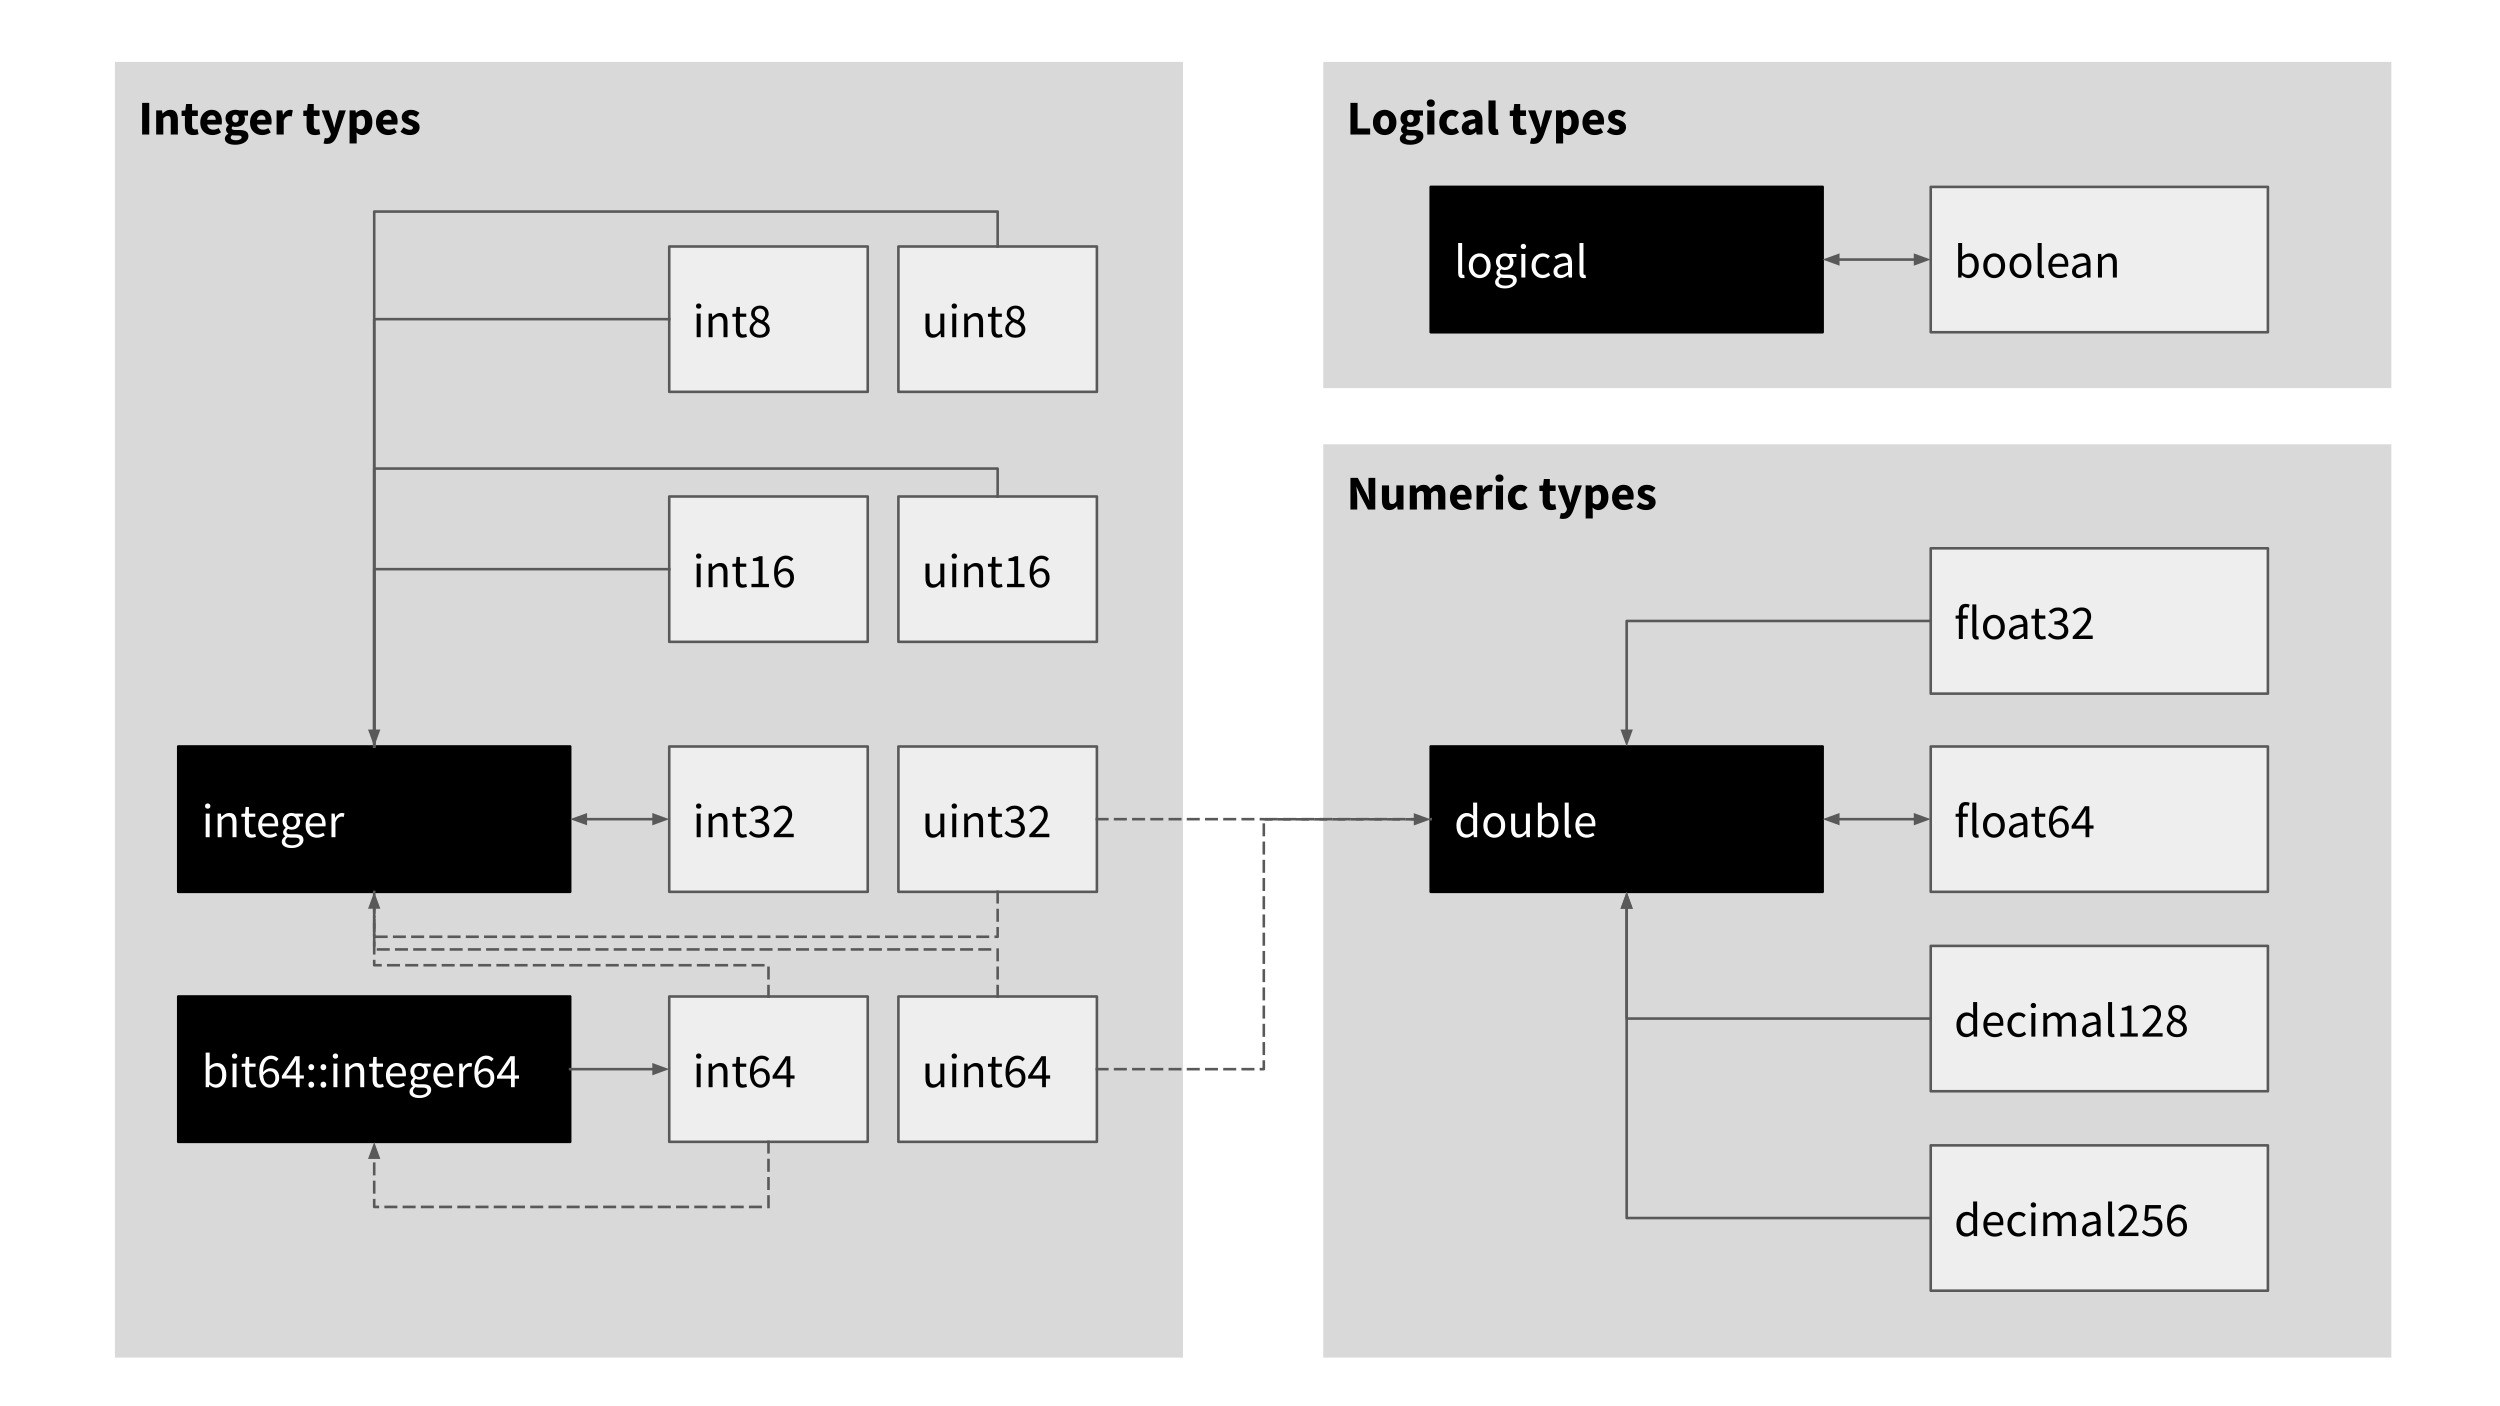 <svg version="1.1" viewBox="0.0 0.0 960.0 540.0" fill="none" stroke="none" stroke-linecap="square" stroke-miterlimit="10" xmlns:xlink="http://www.w3.org/1999/xlink" xmlns="http://www.w3.org/2000/svg"><rect x="0.0" y="0.0" width="960.0" height="540.0" fill="#808080" stroke="none"/><clipPath id="g1327d504b9f_0_593.0"><path d="m0 0l960.0 0l0 540.0l-960.0 0l0 -540.0z" clip-rule="nonzero"/></clipPath><g clip-path="url(#g1327d504b9f_0_593.0)"><path fill="#ffffff" d="m0 0l960.0 0l0 540.0l-960.0 0z" fill-rule="evenodd"/><path fill="#d9d9d9" d="m508.134 170.606l410.142 0l0 350.709l-410.142 0z" fill-rule="evenodd"/><path fill="#d9d9d9" d="m508.134 23.774l410.142 0l0 125.26l-410.142 0z" fill-rule="evenodd"/><path fill="#d9d9d9" d="m44.134 23.774l410.142 0l0 497.543l-410.142 0z" fill-rule="evenodd"/><path fill="#000000" d="m549.396 71.759l150.488 0l0 55.811l-150.488 0z" fill-rule="evenodd"/><path stroke="#000000" stroke-width="1.0" stroke-linejoin="round" stroke-linecap="butt" d="m549.396 71.759l150.488 0l0 55.811l-150.488 0z" fill-rule="evenodd"/><path fill="#ffffff" d="m561.553 106.803q-0.859 0 -1.25 -0.531q-0.375 -0.531 -0.375 -1.516l0 -11.453l1.531 0l0 11.562q0 0.359 0.125 0.516q0.141 0.156 0.297 0.156q0.078 0 0.141 0q0.062 -0.016 0.203 -0.031l0.203 1.156q-0.156 0.078 -0.359 0.109q-0.203 0.031 -0.516 0.031zm6.664 0q-1.109 0 -2.078 -0.547q-0.953 -0.562 -1.547 -1.625q-0.578 -1.062 -0.578 -2.562q0 -1.531 0.578 -2.594q0.594 -1.062 1.547 -1.625q0.969 -0.562 2.078 -0.562q1.109 0 2.062 0.562q0.953 0.562 1.531 1.625q0.594 1.062 0.594 2.594q0 1.5 -0.594 2.562q-0.578 1.062 -1.531 1.625q-0.953 0.547 -2.062 0.547zm0 -1.266q1.172 0 1.891 -0.953q0.719 -0.969 0.719 -2.516q0 -1.562 -0.719 -2.531q-0.719 -0.969 -1.891 -0.969q-1.156 0 -1.891 0.969q-0.734 0.969 -0.734 2.531q0 1.547 0.734 2.516q0.734 0.953 1.891 0.953zm9.643 5.219q-1.672 0 -2.719 -0.641q-1.031 -0.625 -1.031 -1.797q0 -0.578 0.344 -1.109q0.359 -0.531 0.984 -0.938l0 -0.078q-0.344 -0.203 -0.578 -0.578q-0.234 -0.375 -0.234 -0.891q0 -0.578 0.312 -1.0q0.328 -0.438 0.672 -0.688l0 -0.078q-0.438 -0.375 -0.812 -1.0q-0.359 -0.641 -0.359 -1.438q0 -0.984 0.469 -1.703q0.469 -0.734 1.25 -1.125q0.781 -0.406 1.703 -0.406q0.375 0 0.703 0.078q0.344 0.062 0.578 0.156l3.156 0l0 1.172l-1.875 0q0.328 0.297 0.531 0.797q0.219 0.484 0.219 1.062q0 0.969 -0.453 1.688q-0.438 0.703 -1.188 1.094q-0.75 0.375 -1.672 0.375q-0.734 0 -1.359 -0.312q-0.25 0.203 -0.422 0.453q-0.156 0.25 -0.156 0.625q0 0.438 0.344 0.719q0.344 0.266 1.25 0.266l1.75 0q1.594 0 2.375 0.516q0.797 0.516 0.797 1.656q0 0.844 -0.562 1.547q-0.547 0.703 -1.578 1.141q-1.031 0.438 -2.438 0.438zm0 -8.078q0.781 0 1.344 -0.578q0.578 -0.594 0.578 -1.578q0 -0.984 -0.562 -1.547q-0.562 -0.562 -1.359 -0.562q-0.812 0 -1.375 0.562q-0.547 0.562 -0.547 1.547q0 0.984 0.562 1.578q0.578 0.578 1.359 0.578zm0.219 7.016q1.312 0 2.094 -0.562q0.781 -0.562 0.781 -1.281q0 -0.625 -0.484 -0.875q-0.469 -0.234 -1.344 -0.234l-1.562 0q-0.266 0 -0.578 -0.047q-0.297 -0.031 -0.609 -0.109q-0.484 0.359 -0.703 0.75q-0.219 0.391 -0.219 0.781q0 0.719 0.688 1.141q0.703 0.438 1.938 0.438zm6.121 -3.109l0 -9.062l1.531 0l0 9.062l-1.531 0zm0.781 -10.938q-0.453 0 -0.75 -0.266q-0.281 -0.266 -0.281 -0.734q0 -0.453 0.281 -0.734q0.297 -0.281 0.75 -0.281q0.453 0 0.734 0.281q0.297 0.281 0.297 0.734q0 0.469 -0.297 0.734q-0.281 0.266 -0.734 0.266zm7.386 11.156q-1.188 0 -2.156 -0.547q-0.969 -0.562 -1.531 -1.625q-0.562 -1.062 -0.562 -2.562q0 -1.531 0.609 -2.594q0.609 -1.062 1.594 -1.625q1.0 -0.562 2.156 -0.562q0.906 0 1.547 0.328q0.641 0.312 1.109 0.734l-0.781 1.016q-0.391 -0.359 -0.828 -0.578q-0.438 -0.219 -0.984 -0.219q-0.828 0 -1.469 0.438q-0.641 0.438 -1.016 1.234q-0.359 0.781 -0.359 1.828q0 1.547 0.781 2.516q0.781 0.953 2.031 0.953q0.625 0 1.156 -0.266q0.547 -0.266 0.969 -0.641l0.672 1.016q-0.625 0.547 -1.375 0.859q-0.734 0.297 -1.562 0.297zm6.836 0q-1.141 0 -1.906 -0.672q-0.75 -0.688 -0.75 -1.891q0 -1.5 1.328 -2.281q1.344 -0.797 4.234 -1.125q0 -0.578 -0.156 -1.094q-0.156 -0.531 -0.562 -0.844q-0.406 -0.328 -1.141 -0.328q-0.797 0 -1.484 0.297q-0.688 0.297 -1.234 0.672l-0.594 -1.062q0.641 -0.422 1.562 -0.797q0.922 -0.391 2.0 -0.391q1.656 0 2.406 1.031q0.75 1.016 0.75 2.703l0 5.562l-1.266 0l-0.141 -1.078l-0.047 0q-0.641 0.516 -1.391 0.906q-0.75 0.391 -1.609 0.391zm0.438 -1.219q0.656 0 1.234 -0.312q0.578 -0.328 1.234 -0.906l0 -2.516q-2.266 0.281 -3.172 0.844q-0.891 0.547 -0.891 1.422q0 0.766 0.453 1.125q0.469 0.344 1.141 0.344zm8.497 1.219q-0.859 0 -1.25 -0.531q-0.375 -0.531 -0.375 -1.516l0 -11.453l1.531 0l0 11.562q0 0.359 0.125 0.516q0.141 0.156 0.297 0.156q0.078 0 0.141 0q0.062 -0.016 0.203 -0.031l0.203 1.156q-0.156 0.078 -0.359 0.109q-0.203 0.031 -0.516 0.031z" fill-rule="nonzero"/><path fill="#000000" d="m68.449 286.651l150.488 0l0 55.811l-150.488 0z" fill-rule="evenodd"/><path stroke="#000000" stroke-width="1.0" stroke-linejoin="round" stroke-linecap="butt" d="m68.449 286.651l150.488 0l0 55.811l-150.488 0z" fill-rule="evenodd"/><path fill="#ffffff" d="m78.98 321.476l0 -9.062l1.531 0l0 9.062l-1.531 0zm0.781 -10.938q-0.453 0 -0.75 -0.266q-0.281 -0.266 -0.281 -0.734q0 -0.453 0.281 -0.734q0.297 -0.281 0.75 -0.281q0.453 0 0.734 0.281q0.297 0.281 0.297 0.734q0 0.469 -0.297 0.734q-0.281 0.266 -0.734 0.266zm3.808 10.938l0 -9.062l1.266 0l0.125 1.297l0.062 0q0.656 -0.641 1.375 -1.078q0.734 -0.453 1.672 -0.453q1.438 0 2.094 0.906q0.656 0.906 0.656 2.641l0 5.75l-1.531 0l0 -5.547q0 -1.266 -0.406 -1.844q-0.406 -0.578 -1.297 -0.578q-0.703 0 -1.25 0.359q-0.547 0.359 -1.234 1.047l0 6.562l-1.531 0zm13.064 0.219q-1.469 0 -2.031 -0.828q-0.562 -0.844 -0.562 -2.188l0 -5.016l-1.344 0l0 -1.156l1.406 -0.094l0.188 -2.547l1.297 0l0 2.547l2.438 0l0 1.25l-2.438 0l0 5.031q0 0.844 0.297 1.297q0.312 0.453 1.094 0.453q0.25 0 0.531 -0.078q0.281 -0.078 0.5 -0.156l0.297 1.156q-0.375 0.125 -0.812 0.219q-0.438 0.109 -0.859 0.109zm6.857 0q-1.203 0 -2.203 -0.562q-0.984 -0.578 -1.562 -1.641q-0.578 -1.062 -0.578 -2.531q0 -1.484 0.578 -2.547q0.594 -1.078 1.531 -1.656q0.938 -0.578 1.953 -0.578q1.734 0 2.672 1.156q0.953 1.156 0.953 3.109q0 0.234 -0.016 0.469q0 0.234 -0.047 0.406l-6.109 0q0.094 1.438 0.891 2.297q0.812 0.859 2.125 0.859q0.656 0 1.203 -0.203q0.547 -0.203 1.062 -0.516l0.531 1.016q-0.578 0.375 -1.312 0.656q-0.734 0.266 -1.672 0.266zm-2.859 -5.484l4.859 0q0 -1.375 -0.594 -2.094q-0.578 -0.719 -1.641 -0.719q-0.953 0 -1.719 0.734q-0.75 0.734 -0.906 2.078zm11.317 9.438q-1.672 0 -2.719 -0.641q-1.031 -0.625 -1.031 -1.797q0 -0.578 0.344 -1.109q0.359 -0.531 0.984 -0.938l0 -0.078q-0.344 -0.203 -0.578 -0.578q-0.234 -0.375 -0.234 -0.891q0 -0.578 0.312 -1.0q0.328 -0.438 0.672 -0.688l0 -0.078q-0.438 -0.375 -0.812 -1.0q-0.359 -0.641 -0.359 -1.438q0 -0.984 0.469 -1.703q0.469 -0.734 1.25 -1.125q0.781 -0.406 1.703 -0.406q0.375 0 0.703 0.078q0.344 0.062 0.578 0.156l3.156 0l0 1.172l-1.875 0q0.328 0.297 0.531 0.797q0.219 0.484 0.219 1.062q0 0.969 -0.453 1.688q-0.438 0.703 -1.188 1.094q-0.75 0.375 -1.672 0.375q-0.734 0 -1.359 -0.312q-0.25 0.203 -0.422 0.453q-0.156 0.25 -0.156 0.625q0 0.438 0.344 0.719q0.344 0.266 1.25 0.266l1.75 0q1.594 0 2.375 0.516q0.797 0.516 0.797 1.656q0 0.844 -0.562 1.547q-0.547 0.703 -1.578 1.141q-1.031 0.438 -2.438 0.438zm0 -8.078q0.781 0 1.344 -0.578q0.578 -0.594 0.578 -1.578q0 -0.984 -0.562 -1.547q-0.562 -0.562 -1.359 -0.562q-0.812 0 -1.375 0.562q-0.547 0.562 -0.547 1.547q0 0.984 0.562 1.578q0.578 0.578 1.359 0.578zm0.219 7.016q1.312 0 2.094 -0.562q0.781 -0.562 0.781 -1.281q0 -0.625 -0.484 -0.875q-0.469 -0.234 -1.344 -0.234l-1.562 0q-0.266 0 -0.578 -0.047q-0.297 -0.031 -0.609 -0.109q-0.484 0.359 -0.703 0.75q-0.219 0.391 -0.219 0.781q0 0.719 0.688 1.141q0.703 0.438 1.938 0.438zm9.532 -2.891q-1.203 0 -2.203 -0.562q-0.984 -0.578 -1.562 -1.641q-0.578 -1.062 -0.578 -2.531q0 -1.484 0.578 -2.547q0.594 -1.078 1.531 -1.656q0.938 -0.578 1.953 -0.578q1.734 0 2.672 1.156q0.953 1.156 0.953 3.109q0 0.234 -0.016 0.469q0 0.234 -0.047 0.406l-6.109 0q0.094 1.438 0.891 2.297q0.812 0.859 2.125 0.859q0.656 0 1.203 -0.203q0.547 -0.203 1.062 -0.516l0.531 1.016q-0.578 0.375 -1.312 0.656q-0.734 0.266 -1.672 0.266zm-2.859 -5.484l4.859 0q0 -1.375 -0.594 -2.094q-0.578 -0.719 -1.641 -0.719q-0.953 0 -1.719 0.734q-0.75 0.734 -0.906 2.078zm8.441 5.266l0 -9.062l1.266 0l0.125 1.641l0.062 0q0.469 -0.859 1.141 -1.359q0.672 -0.516 1.438 -0.516q0.531 0 0.969 0.188l-0.297 1.344q-0.234 -0.062 -0.422 -0.094q-0.172 -0.047 -0.453 -0.047q-0.578 0 -1.203 0.469q-0.625 0.453 -1.094 1.609l0 5.828l-1.531 0z" fill-rule="nonzero"/><path fill="#eeeeee" d="m256.987 94.651l76.22 0l0 55.811l-76.22 0z" fill-rule="evenodd"/><path stroke="#595959" stroke-width="1.0" stroke-linejoin="round" stroke-linecap="butt" d="m256.987 94.651l76.22 0l0 55.811l-76.22 0z" fill-rule="evenodd"/><path fill="#000000" d="m267.518 129.476l0 -9.062l1.531 0l0 9.062l-1.531 0zm0.781 -10.938q-0.453 0 -0.75 -0.266q-0.281 -0.266 -0.281 -0.734q0 -0.453 0.281 -0.734q0.297 -0.281 0.75 -0.281q0.453 0 0.734 0.281q0.297 0.281 0.297 0.734q0 0.469 -0.297 0.734q-0.281 0.266 -0.734 0.266zm3.808 10.938l0 -9.062l1.266 0l0.125 1.297l0.062 0q0.656 -0.641 1.375 -1.078q0.734 -0.453 1.672 -0.453q1.438 0 2.094 0.906q0.656 0.906 0.656 2.641l0 5.75l-1.531 0l0 -5.547q0 -1.266 -0.406 -1.844q-0.406 -0.578 -1.297 -0.578q-0.703 0 -1.25 0.359q-0.547 0.359 -1.234 1.047l0 6.562l-1.531 0zm13.064 0.219q-1.469 0 -2.031 -0.828q-0.562 -0.844 -0.562 -2.188l0 -5.016l-1.344 0l0 -1.156l1.406 -0.094l0.188 -2.547l1.297 0l0 2.547l2.438 0l0 1.25l-2.438 0l0 5.031q0 0.844 0.297 1.297q0.312 0.453 1.094 0.453q0.25 0 0.531 -0.078q0.281 -0.078 0.5 -0.156l0.297 1.156q-0.375 0.125 -0.812 0.219q-0.438 0.109 -0.859 0.109zm6.587 0q-1.125 0 -2.0 -0.406q-0.875 -0.422 -1.391 -1.172q-0.516 -0.75 -0.516 -1.688q0 -0.781 0.328 -1.375q0.328 -0.609 0.828 -1.062q0.516 -0.469 1.078 -0.766l0 -0.078q-0.656 -0.469 -1.156 -1.141q-0.5 -0.672 -0.5 -1.594q0 -0.922 0.438 -1.609q0.453 -0.688 1.219 -1.062q0.766 -0.391 1.719 -0.391q1.547 0 2.453 0.906q0.906 0.891 0.906 2.266q0 0.609 -0.266 1.172q-0.25 0.547 -0.625 0.984q-0.375 0.438 -0.75 0.719l0 0.078q0.547 0.297 1.0 0.703q0.469 0.406 0.766 0.984q0.297 0.562 0.297 1.359q0 0.875 -0.469 1.609q-0.469 0.734 -1.344 1.156q-0.859 0.406 -2.016 0.406zm0.828 -6.719q0.594 -0.531 0.922 -1.125q0.328 -0.609 0.328 -1.25q0 -0.875 -0.547 -1.484q-0.531 -0.625 -1.516 -0.625q-0.828 0 -1.375 0.531q-0.547 0.516 -0.547 1.391q0 0.703 0.375 1.172q0.391 0.469 1.016 0.797q0.641 0.328 1.344 0.594zm-0.797 5.578q1.047 0 1.688 -0.578q0.641 -0.594 0.641 -1.5q0 -0.766 -0.453 -1.25q-0.438 -0.484 -1.172 -0.844q-0.734 -0.359 -1.594 -0.688q-0.719 0.469 -1.203 1.125q-0.469 0.641 -0.469 1.469q0 0.984 0.734 1.625q0.75 0.641 1.828 0.641z" fill-rule="nonzero"/><path fill="#eeeeee" d="m741.396 71.759l129.48 0l0 55.811l-129.48 0z" fill-rule="evenodd"/><path stroke="#595959" stroke-width="1.0" stroke-linejoin="round" stroke-linecap="butt" d="m741.396 71.759l129.48 0l0 55.811l-129.48 0z" fill-rule="evenodd"/><path fill="#000000" d="m755.943 106.803q-0.641 0 -1.328 -0.297q-0.672 -0.312 -1.266 -0.859l-0.062 0l-0.125 0.938l-1.234 0l0 -13.281l1.531 0l0 3.625l-0.047 1.641q0.625 -0.547 1.359 -0.906q0.734 -0.375 1.484 -0.375q1.766 0 2.672 1.25q0.922 1.25 0.922 3.359q0 1.547 -0.547 2.656q-0.547 1.094 -1.438 1.672q-0.891 0.578 -1.922 0.578zm-0.266 -1.281q1.125 0 1.859 -0.953q0.734 -0.969 0.734 -2.656q0 -1.484 -0.562 -2.406q-0.547 -0.922 -1.828 -0.922q-0.578 0 -1.172 0.312q-0.594 0.312 -1.25 0.922l0 4.75q0.594 0.516 1.172 0.734q0.594 0.219 1.047 0.219zm10.098 1.281q-1.109 0 -2.078 -0.547q-0.953 -0.562 -1.547 -1.625q-0.578 -1.062 -0.578 -2.562q0 -1.531 0.578 -2.594q0.594 -1.062 1.547 -1.625q0.969 -0.562 2.078 -0.562q1.109 0 2.062 0.562q0.953 0.562 1.531 1.625q0.594 1.062 0.594 2.594q0 1.5 -0.594 2.562q-0.578 1.062 -1.531 1.625q-0.953 0.547 -2.062 0.547zm0 -1.266q1.172 0 1.891 -0.953q0.719 -0.969 0.719 -2.516q0 -1.562 -0.719 -2.531q-0.719 -0.969 -1.891 -0.969q-1.156 0 -1.891 0.969q-0.734 0.969 -0.734 2.531q0 1.547 0.734 2.516q0.734 0.953 1.891 0.953zm10.112 1.266q-1.109 0 -2.078 -0.547q-0.953 -0.562 -1.547 -1.625q-0.578 -1.062 -0.578 -2.562q0 -1.531 0.578 -2.594q0.594 -1.062 1.547 -1.625q0.969 -0.562 2.078 -0.562q1.109 0 2.062 0.562q0.953 0.562 1.531 1.625q0.594 1.062 0.594 2.594q0 1.5 -0.594 2.562q-0.578 1.062 -1.531 1.625q-0.953 0.547 -2.062 0.547zm0 -1.266q1.172 0 1.891 -0.953q0.719 -0.969 0.719 -2.516q0 -1.562 -0.719 -2.531q-0.719 -0.969 -1.891 -0.969q-1.156 0 -1.891 0.969q-0.734 0.969 -0.734 2.531q0 1.547 0.734 2.516q0.734 0.953 1.891 0.953zm8.205 1.266q-0.859 0 -1.25 -0.531q-0.375 -0.531 -0.375 -1.516l0 -11.453l1.531 0l0 11.562q0 0.359 0.125 0.516q0.141 0.156 0.297 0.156q0.078 0 0.141 0q0.062 -0.016 0.203 -0.031l0.203 1.156q-0.156 0.078 -0.359 0.109q-0.203 0.031 -0.516 0.031zm6.804 0q-1.203 0 -2.203 -0.562q-0.984 -0.578 -1.562 -1.641q-0.578 -1.062 -0.578 -2.531q0 -1.484 0.578 -2.547q0.594 -1.078 1.531 -1.656q0.938 -0.578 1.953 -0.578q1.734 0 2.672 1.156q0.953 1.156 0.953 3.109q0 0.234 -0.016 0.469q0 0.234 -0.047 0.406l-6.109 0q0.094 1.438 0.891 2.297q0.812 0.859 2.125 0.859q0.656 0 1.203 -0.203q0.547 -0.203 1.062 -0.516l0.531 1.016q-0.578 0.375 -1.312 0.656q-0.734 0.266 -1.672 0.266zm-2.859 -5.484l4.859 0q0 -1.375 -0.594 -2.094q-0.578 -0.719 -1.641 -0.719q-0.953 0 -1.719 0.734q-0.75 0.734 -0.906 2.078zm10.273 5.484q-1.141 0 -1.906 -0.672q-0.75 -0.688 -0.75 -1.891q0 -1.5 1.328 -2.281q1.344 -0.797 4.234 -1.125q0 -0.578 -0.156 -1.094q-0.156 -0.531 -0.562 -0.844q-0.406 -0.328 -1.141 -0.328q-0.797 0 -1.484 0.297q-0.688 0.297 -1.234 0.672l-0.594 -1.062q0.641 -0.422 1.562 -0.797q0.922 -0.391 2.0 -0.391q1.656 0 2.406 1.031q0.75 1.016 0.75 2.703l0 5.562l-1.266 0l-0.141 -1.078l-0.047 0q-0.641 0.516 -1.391 0.906q-0.75 0.391 -1.609 0.391zm0.438 -1.219q0.656 0 1.234 -0.312q0.578 -0.328 1.234 -0.906l0 -2.516q-2.266 0.281 -3.172 0.844q-0.891 0.547 -0.891 1.422q0 0.766 0.453 1.125q0.469 0.344 1.141 0.344zm6.871 1.0l0 -9.062l1.266 0l0.125 1.297l0.062 0q0.656 -0.641 1.375 -1.078q0.734 -0.453 1.672 -0.453q1.438 0 2.094 0.906q0.656 0.906 0.656 2.641l0 5.75l-1.531 0l0 -5.547q0 -1.266 -0.406 -1.844q-0.406 -0.578 -1.297 -0.578q-0.703 0 -1.25 0.359q-0.547 0.359 -1.234 1.047l0 6.562l-1.531 0z" fill-rule="nonzero"/><path fill="#eeeeee" d="m344.987 94.651l76.22 0l0 55.811l-76.22 0z" fill-rule="evenodd"/><path stroke="#595959" stroke-width="1.0" stroke-linejoin="round" stroke-linecap="butt" d="m344.987 94.651l76.22 0l0 55.811l-76.22 0z" fill-rule="evenodd"/><path fill="#000000" d="m358.159 129.695q-1.422 0 -2.094 -0.891q-0.672 -0.906 -0.672 -2.656l0 -5.734l1.547 0l0 5.531q0 1.281 0.391 1.859q0.406 0.578 1.297 0.578q0.719 0 1.266 -0.359q0.547 -0.375 1.188 -1.172l0 -6.438l1.531 0l0 9.062l-1.281 0l-0.125 -1.422l-0.062 0q-0.625 0.75 -1.344 1.203q-0.703 0.438 -1.641 0.438zm7.508 -0.219l0 -9.062l1.531 0l0 9.062l-1.531 0zm0.781 -10.938q-0.453 0 -0.75 -0.266q-0.281 -0.266 -0.281 -0.734q0 -0.453 0.281 -0.734q0.297 -0.281 0.75 -0.281q0.453 0 0.734 0.281q0.297 0.281 0.297 0.734q0 0.469 -0.297 0.734q-0.281 0.266 -0.734 0.266zm3.808 10.938l0 -9.062l1.266 0l0.125 1.297l0.062 0q0.656 -0.641 1.375 -1.078q0.734 -0.453 1.672 -0.453q1.438 0 2.094 0.906q0.656 0.906 0.656 2.641l0 5.75l-1.531 0l0 -5.547q0 -1.266 -0.406 -1.844q-0.406 -0.578 -1.297 -0.578q-0.703 0 -1.25 0.359q-0.547 0.359 -1.234 1.047l0 6.562l-1.531 0zm13.064 0.219q-1.469 0 -2.031 -0.828q-0.562 -0.844 -0.562 -2.188l0 -5.016l-1.344 0l0 -1.156l1.406 -0.094l0.188 -2.547l1.297 0l0 2.547l2.438 0l0 1.25l-2.438 0l0 5.031q0 0.844 0.297 1.297q0.312 0.453 1.094 0.453q0.25 0 0.531 -0.078q0.281 -0.078 0.5 -0.156l0.297 1.156q-0.375 0.125 -0.812 0.219q-0.438 0.109 -0.859 0.109zm6.587 0q-1.125 0 -2.0 -0.406q-0.875 -0.422 -1.391 -1.172q-0.516 -0.75 -0.516 -1.688q0 -0.781 0.328 -1.375q0.328 -0.609 0.828 -1.062q0.516 -0.469 1.078 -0.766l0 -0.078q-0.656 -0.469 -1.156 -1.141q-0.5 -0.672 -0.5 -1.594q0 -0.922 0.438 -1.609q0.453 -0.688 1.219 -1.062q0.766 -0.391 1.719 -0.391q1.547 0 2.453 0.906q0.906 0.891 0.906 2.266q0 0.609 -0.266 1.172q-0.25 0.547 -0.625 0.984q-0.375 0.438 -0.75 0.719l0 0.078q0.547 0.297 1.0 0.703q0.469 0.406 0.766 0.984q0.297 0.562 0.297 1.359q0 0.875 -0.469 1.609q-0.469 0.734 -1.344 1.156q-0.859 0.406 -2.016 0.406zm0.828 -6.719q0.594 -0.531 0.922 -1.125q0.328 -0.609 0.328 -1.25q0 -0.875 -0.547 -1.484q-0.531 -0.625 -1.516 -0.625q-0.828 0 -1.375 0.531q-0.547 0.516 -0.547 1.391q0 0.703 0.375 1.172q0.391 0.469 1.016 0.797q0.641 0.328 1.344 0.594zm-0.797 5.578q1.047 0 1.688 -0.578q0.641 -0.594 0.641 -1.5q0 -0.766 -0.453 -1.25q-0.438 -0.484 -1.172 -0.844q-0.734 -0.359 -1.594 -0.688q-0.719 0.469 -1.203 1.125q-0.469 0.641 -0.469 1.469q0 0.984 0.734 1.625q0.75 0.641 1.828 0.641z" fill-rule="nonzero"/><path fill="#eeeeee" d="m256.987 190.651l76.22 0l0 55.811l-76.22 0z" fill-rule="evenodd"/><path stroke="#595959" stroke-width="1.0" stroke-linejoin="round" stroke-linecap="butt" d="m256.987 190.651l76.22 0l0 55.811l-76.22 0z" fill-rule="evenodd"/><path fill="#000000" d="m267.518 225.476l0 -9.062l1.531 0l0 9.062l-1.531 0zm0.781 -10.938q-0.453 0 -0.75 -0.266q-0.281 -0.266 -0.281 -0.734q0 -0.453 0.281 -0.734q0.297 -0.281 0.75 -0.281q0.453 0 0.734 0.281q0.297 0.281 0.297 0.734q0 0.469 -0.297 0.734q-0.281 0.266 -0.734 0.266zm3.808 10.938l0 -9.062l1.266 0l0.125 1.297l0.062 0q0.656 -0.641 1.375 -1.078q0.734 -0.453 1.672 -0.453q1.438 0 2.094 0.906q0.656 0.906 0.656 2.641l0 5.75l-1.531 0l0 -5.547q0 -1.266 -0.406 -1.844q-0.406 -0.578 -1.297 -0.578q-0.703 0 -1.25 0.359q-0.547 0.359 -1.234 1.047l0 6.562l-1.531 0zm13.064 0.219q-1.469 0 -2.031 -0.828q-0.562 -0.844 -0.562 -2.188l0 -5.016l-1.344 0l0 -1.156l1.406 -0.094l0.188 -2.547l1.297 0l0 2.547l2.438 0l0 1.25l-2.438 0l0 5.031q0 0.844 0.297 1.297q0.312 0.453 1.094 0.453q0.25 0 0.531 -0.078q0.281 -0.078 0.5 -0.156l0.297 1.156q-0.375 0.125 -0.812 0.219q-0.438 0.109 -0.859 0.109zm3.384 -0.219l0 -1.266l2.734 0l0 -8.766l-2.172 0l0 -1.0q0.828 -0.141 1.422 -0.359q0.609 -0.219 1.094 -0.516l1.188 0l0 10.641l2.453 0l0 1.266l-6.719 0zm12.678 -6.125q-0.578 0 -1.25 0.375q-0.672 0.375 -1.234 1.203q0.141 1.734 0.797 2.656q0.672 0.906 1.812 0.906q0.875 0 1.469 -0.719q0.609 -0.719 0.609 -1.891q0 -1.156 -0.562 -1.844q-0.547 -0.688 -1.641 -0.688zm0.125 6.344q-1.156 0 -2.094 -0.625q-0.922 -0.641 -1.469 -1.906q-0.547 -1.281 -0.547 -3.188q0 -2.391 0.641 -3.844q0.656 -1.453 1.688 -2.109q1.031 -0.672 2.203 -0.672q0.984 0 1.672 0.359q0.703 0.359 1.203 0.906l-0.859 0.953q-0.344 -0.422 -0.875 -0.672q-0.516 -0.266 -1.078 -0.266q-0.844 0 -1.531 0.484q-0.688 0.469 -1.125 1.578q-0.438 1.109 -0.484 3.0q0.562 -0.688 1.312 -1.094q0.75 -0.406 1.469 -0.406q1.547 0 2.469 0.938q0.938 0.922 0.938 2.75q0 1.125 -0.484 1.984q-0.484 0.859 -1.281 1.344q-0.797 0.484 -1.766 0.484z" fill-rule="nonzero"/><path fill="#eeeeee" d="m344.987 190.651l76.22 0l0 55.811l-76.22 0z" fill-rule="evenodd"/><path stroke="#595959" stroke-width="1.0" stroke-linejoin="round" stroke-linecap="butt" d="m344.987 190.651l76.22 0l0 55.811l-76.22 0z" fill-rule="evenodd"/><path fill="#000000" d="m358.159 225.695q-1.422 0 -2.094 -0.891q-0.672 -0.906 -0.672 -2.656l0 -5.734l1.547 0l0 5.531q0 1.281 0.391 1.859q0.406 0.578 1.297 0.578q0.719 0 1.266 -0.359q0.547 -0.375 1.188 -1.172l0 -6.438l1.531 0l0 9.062l-1.281 0l-0.125 -1.422l-0.062 0q-0.625 0.75 -1.344 1.203q-0.703 0.438 -1.641 0.438zm7.508 -0.219l0 -9.062l1.531 0l0 9.062l-1.531 0zm0.781 -10.938q-0.453 0 -0.75 -0.266q-0.281 -0.266 -0.281 -0.734q0 -0.453 0.281 -0.734q0.297 -0.281 0.75 -0.281q0.453 0 0.734 0.281q0.297 0.281 0.297 0.734q0 0.469 -0.297 0.734q-0.281 0.266 -0.734 0.266zm3.808 10.938l0 -9.062l1.266 0l0.125 1.297l0.062 0q0.656 -0.641 1.375 -1.078q0.734 -0.453 1.672 -0.453q1.438 0 2.094 0.906q0.656 0.906 0.656 2.641l0 5.75l-1.531 0l0 -5.547q0 -1.266 -0.406 -1.844q-0.406 -0.578 -1.297 -0.578q-0.703 0 -1.25 0.359q-0.547 0.359 -1.234 1.047l0 6.562l-1.531 0zm13.064 0.219q-1.469 0 -2.031 -0.828q-0.562 -0.844 -0.562 -2.188l0 -5.016l-1.344 0l0 -1.156l1.406 -0.094l0.188 -2.547l1.297 0l0 2.547l2.438 0l0 1.25l-2.438 0l0 5.031q0 0.844 0.297 1.297q0.312 0.453 1.094 0.453q0.25 0 0.531 -0.078q0.281 -0.078 0.5 -0.156l0.297 1.156q-0.375 0.125 -0.812 0.219q-0.438 0.109 -0.859 0.109zm3.384 -0.219l0 -1.266l2.734 0l0 -8.766l-2.172 0l0 -1.0q0.828 -0.141 1.422 -0.359q0.609 -0.219 1.094 -0.516l1.188 0l0 10.641l2.453 0l0 1.266l-6.719 0zm12.678 -6.125q-0.578 0 -1.25 0.375q-0.672 0.375 -1.234 1.203q0.141 1.734 0.797 2.656q0.672 0.906 1.812 0.906q0.875 0 1.469 -0.719q0.609 -0.719 0.609 -1.891q0 -1.156 -0.562 -1.844q-0.547 -0.688 -1.641 -0.688zm0.125 6.344q-1.156 0 -2.094 -0.625q-0.922 -0.641 -1.469 -1.906q-0.547 -1.281 -0.547 -3.188q0 -2.391 0.641 -3.844q0.656 -1.453 1.688 -2.109q1.031 -0.672 2.203 -0.672q0.984 0 1.672 0.359q0.703 0.359 1.203 0.906l-0.859 0.953q-0.344 -0.422 -0.875 -0.672q-0.516 -0.266 -1.078 -0.266q-0.844 0 -1.531 0.484q-0.688 0.469 -1.125 1.578q-0.438 1.109 -0.484 3.0q0.562 -0.688 1.312 -1.094q0.75 -0.406 1.469 -0.406q1.547 0 2.469 0.938q0.938 0.922 0.938 2.75q0 1.125 -0.484 1.984q-0.484 0.859 -1.281 1.344q-0.797 0.484 -1.766 0.484z" fill-rule="nonzero"/><path fill="#eeeeee" d="m256.987 286.651l76.22 0l0 55.811l-76.22 0z" fill-rule="evenodd"/><path stroke="#595959" stroke-width="1.0" stroke-linejoin="round" stroke-linecap="butt" d="m256.987 286.651l76.22 0l0 55.811l-76.22 0z" fill-rule="evenodd"/><path fill="#000000" d="m267.518 321.476l0 -9.062l1.531 0l0 9.062l-1.531 0zm0.781 -10.938q-0.453 0 -0.75 -0.266q-0.281 -0.266 -0.281 -0.734q0 -0.453 0.281 -0.734q0.297 -0.281 0.75 -0.281q0.453 0 0.734 0.281q0.297 0.281 0.297 0.734q0 0.469 -0.297 0.734q-0.281 0.266 -0.734 0.266zm3.808 10.938l0 -9.062l1.266 0l0.125 1.297l0.062 0q0.656 -0.641 1.375 -1.078q0.734 -0.453 1.672 -0.453q1.438 0 2.094 0.906q0.656 0.906 0.656 2.641l0 5.75l-1.531 0l0 -5.547q0 -1.266 -0.406 -1.844q-0.406 -0.578 -1.297 -0.578q-0.703 0 -1.25 0.359q-0.547 0.359 -1.234 1.047l0 6.562l-1.531 0zm13.064 0.219q-1.469 0 -2.031 -0.828q-0.562 -0.844 -0.562 -2.188l0 -5.016l-1.344 0l0 -1.156l1.406 -0.094l0.188 -2.547l1.297 0l0 2.547l2.438 0l0 1.25l-2.438 0l0 5.031q0 0.844 0.297 1.297q0.312 0.453 1.094 0.453q0.25 0 0.531 -0.078q0.281 -0.078 0.5 -0.156l0.297 1.156q-0.375 0.125 -0.812 0.219q-0.438 0.109 -0.859 0.109zm6.321 0q-1.422 0 -2.375 -0.5q-0.953 -0.516 -1.547 -1.172l0.781 -1.016q0.547 0.562 1.266 1.0q0.734 0.422 1.781 0.422q1.078 0 1.766 -0.594q0.688 -0.594 0.688 -1.594q0 -0.703 -0.359 -1.234q-0.359 -0.531 -1.188 -0.828q-0.828 -0.297 -2.25 -0.297l0 -1.172q1.266 0 2.0 -0.297q0.734 -0.312 1.047 -0.812q0.328 -0.5 0.328 -1.125q0 -0.875 -0.547 -1.375q-0.547 -0.5 -1.5 -0.5q-0.75 0 -1.375 0.344q-0.625 0.328 -1.172 0.875l-0.812 -0.984q0.688 -0.641 1.516 -1.062q0.844 -0.422 1.891 -0.422q1.547 0 2.547 0.797q1.016 0.781 1.016 2.219q0 1.094 -0.594 1.781q-0.594 0.688 -1.562 1.062l0 0.078q1.078 0.234 1.828 1.016q0.75 0.766 0.75 2.0q0 1.047 -0.531 1.812q-0.516 0.766 -1.406 1.172q-0.891 0.406 -1.984 0.406zm5.616 -0.219l0 -0.922q1.781 -1.781 3.031 -3.125q1.25 -1.359 1.906 -2.453q0.656 -1.094 0.656 -2.047q0 -1.031 -0.562 -1.672q-0.562 -0.656 -1.703 -0.656q-0.734 0 -1.375 0.422q-0.625 0.422 -1.156 1.016l-0.875 -0.875q0.75 -0.828 1.594 -1.312q0.844 -0.5 2.0 -0.5q1.672 0 2.609 0.969q0.953 0.953 0.953 2.531q0 1.125 -0.625 2.281q-0.625 1.141 -1.719 2.406q-1.078 1.25 -2.5 2.719q0.484 -0.031 1.0 -0.062q0.531 -0.047 1.0 -0.047l3.453 0l0 1.328l-7.688 0z" fill-rule="nonzero"/><path fill="#eeeeee" d="m344.987 286.651l76.22 0l0 55.811l-76.22 0z" fill-rule="evenodd"/><path stroke="#595959" stroke-width="1.0" stroke-linejoin="round" stroke-linecap="butt" d="m344.987 286.651l76.22 0l0 55.811l-76.22 0z" fill-rule="evenodd"/><path fill="#000000" d="m358.159 321.695q-1.422 0 -2.094 -0.891q-0.672 -0.906 -0.672 -2.656l0 -5.734l1.547 0l0 5.531q0 1.281 0.391 1.859q0.406 0.578 1.297 0.578q0.719 0 1.266 -0.359q0.547 -0.375 1.188 -1.172l0 -6.438l1.531 0l0 9.062l-1.281 0l-0.125 -1.422l-0.062 0q-0.625 0.75 -1.344 1.203q-0.703 0.438 -1.641 0.438zm7.508 -0.219l0 -9.062l1.531 0l0 9.062l-1.531 0zm0.781 -10.938q-0.453 0 -0.75 -0.266q-0.281 -0.266 -0.281 -0.734q0 -0.453 0.281 -0.734q0.297 -0.281 0.75 -0.281q0.453 0 0.734 0.281q0.297 0.281 0.297 0.734q0 0.469 -0.297 0.734q-0.281 0.266 -0.734 0.266zm3.808 10.938l0 -9.062l1.266 0l0.125 1.297l0.062 0q0.656 -0.641 1.375 -1.078q0.734 -0.453 1.672 -0.453q1.438 0 2.094 0.906q0.656 0.906 0.656 2.641l0 5.75l-1.531 0l0 -5.547q0 -1.266 -0.406 -1.844q-0.406 -0.578 -1.297 -0.578q-0.703 0 -1.25 0.359q-0.547 0.359 -1.234 1.047l0 6.562l-1.531 0zm13.064 0.219q-1.469 0 -2.031 -0.828q-0.562 -0.844 -0.562 -2.188l0 -5.016l-1.344 0l0 -1.156l1.406 -0.094l0.188 -2.547l1.297 0l0 2.547l2.438 0l0 1.25l-2.438 0l0 5.031q0 0.844 0.297 1.297q0.312 0.453 1.094 0.453q0.25 0 0.531 -0.078q0.281 -0.078 0.5 -0.156l0.297 1.156q-0.375 0.125 -0.812 0.219q-0.438 0.109 -0.859 0.109zm6.321 0q-1.422 0 -2.375 -0.5q-0.953 -0.516 -1.547 -1.172l0.781 -1.016q0.547 0.562 1.266 1.0q0.734 0.422 1.781 0.422q1.078 0 1.766 -0.594q0.688 -0.594 0.688 -1.594q0 -0.703 -0.359 -1.234q-0.359 -0.531 -1.188 -0.828q-0.828 -0.297 -2.25 -0.297l0 -1.172q1.266 0 2.0 -0.297q0.734 -0.312 1.047 -0.812q0.328 -0.5 0.328 -1.125q0 -0.875 -0.547 -1.375q-0.547 -0.5 -1.5 -0.5q-0.75 0 -1.375 0.344q-0.625 0.328 -1.172 0.875l-0.812 -0.984q0.688 -0.641 1.516 -1.062q0.844 -0.422 1.891 -0.422q1.547 0 2.547 0.797q1.016 0.781 1.016 2.219q0 1.094 -0.594 1.781q-0.594 0.688 -1.562 1.062l0 0.078q1.078 0.234 1.828 1.016q0.75 0.766 0.75 2.0q0 1.047 -0.531 1.812q-0.516 0.766 -1.406 1.172q-0.891 0.406 -1.984 0.406zm5.616 -0.219l0 -0.922q1.781 -1.781 3.031 -3.125q1.25 -1.359 1.906 -2.453q0.656 -1.094 0.656 -2.047q0 -1.031 -0.562 -1.672q-0.562 -0.656 -1.703 -0.656q-0.734 0 -1.375 0.422q-0.625 0.422 -1.156 1.016l-0.875 -0.875q0.75 -0.828 1.594 -1.312q0.844 -0.5 2.0 -0.5q1.672 0 2.609 0.969q0.953 0.953 0.953 2.531q0 1.125 -0.625 2.281q-0.625 1.141 -1.719 2.406q-1.078 1.25 -2.5 2.719q0.484 -0.031 1.0 -0.062q0.531 -0.047 1.0 -0.047l3.453 0l0 1.328l-7.688 0z" fill-rule="nonzero"/><path fill="#eeeeee" d="m256.987 382.651l76.22 0l0 55.811l-76.22 0z" fill-rule="evenodd"/><path stroke="#595959" stroke-width="1.0" stroke-linejoin="round" stroke-linecap="butt" d="m256.987 382.651l76.22 0l0 55.811l-76.22 0z" fill-rule="evenodd"/><path fill="#000000" d="m267.518 417.476l0 -9.062l1.531 0l0 9.062l-1.531 0zm0.781 -10.938q-0.453 0 -0.75 -0.266q-0.281 -0.266 -0.281 -0.734q0 -0.453 0.281 -0.734q0.297 -0.281 0.75 -0.281q0.453 0 0.734 0.281q0.297 0.281 0.297 0.734q0 0.469 -0.297 0.734q-0.281 0.266 -0.734 0.266zm3.808 10.938l0 -9.062l1.266 0l0.125 1.297l0.062 0q0.656 -0.641 1.375 -1.078q0.734 -0.453 1.672 -0.453q1.438 0 2.094 0.906q0.656 0.906 0.656 2.641l0 5.75l-1.531 0l0 -5.547q0 -1.266 -0.406 -1.844q-0.406 -0.578 -1.297 -0.578q-0.703 0 -1.25 0.359q-0.547 0.359 -1.234 1.047l0 6.562l-1.531 0zm13.064 0.219q-1.469 0 -2.031 -0.828q-0.562 -0.844 -0.562 -2.188l0 -5.016l-1.344 0l0 -1.156l1.406 -0.094l0.188 -2.547l1.297 0l0 2.547l2.438 0l0 1.25l-2.438 0l0 5.031q0 0.844 0.297 1.297q0.312 0.453 1.094 0.453q0.25 0 0.531 -0.078q0.281 -0.078 0.5 -0.156l0.297 1.156q-0.375 0.125 -0.812 0.219q-0.438 0.109 -0.859 0.109zm6.79 -6.344q-0.578 0 -1.25 0.375q-0.672 0.375 -1.234 1.203q0.141 1.734 0.797 2.656q0.672 0.906 1.812 0.906q0.875 0 1.469 -0.719q0.609 -0.719 0.609 -1.891q0 -1.156 -0.562 -1.844q-0.547 -0.688 -1.641 -0.688zm0.125 6.344q-1.156 0 -2.094 -0.625q-0.922 -0.641 -1.469 -1.906q-0.547 -1.281 -0.547 -3.188q0 -2.391 0.641 -3.844q0.656 -1.453 1.688 -2.109q1.031 -0.672 2.203 -0.672q0.984 0 1.672 0.359q0.703 0.359 1.203 0.906l-0.859 0.953q-0.344 -0.422 -0.875 -0.672q-0.516 -0.266 -1.078 -0.266q-0.844 0 -1.531 0.484q-0.688 0.469 -1.125 1.578q-0.438 1.109 -0.484 3.0q0.562 -0.688 1.312 -1.094q0.75 -0.406 1.469 -0.406q1.547 0 2.469 0.938q0.938 0.922 0.938 2.75q0 1.125 -0.484 1.984q-0.484 0.859 -1.281 1.344q-0.797 0.484 -1.766 0.484zm6.21 -4.734l3.734 0l0 -3.453q0 -0.484 0.031 -1.156q0.047 -0.672 0.062 -1.141l-0.078 0q-0.219 0.438 -0.469 0.844q-0.234 0.406 -0.5 0.844l-2.781 4.062zm3.734 4.516l0 -3.281l-5.359 0l0 -1.016l5.094 -7.609l1.719 0l0 7.391l1.625 0l0 1.234l-1.625 0l0 3.281l-1.453 0z" fill-rule="nonzero"/><path fill="#eeeeee" d="m344.987 382.651l76.22 0l0 55.811l-76.22 0z" fill-rule="evenodd"/><path stroke="#595959" stroke-width="1.0" stroke-linejoin="round" stroke-linecap="butt" d="m344.987 382.651l76.22 0l0 55.811l-76.22 0z" fill-rule="evenodd"/><path fill="#000000" d="m358.159 417.695q-1.422 0 -2.094 -0.891q-0.672 -0.906 -0.672 -2.656l0 -5.734l1.547 0l0 5.531q0 1.281 0.391 1.859q0.406 0.578 1.297 0.578q0.719 0 1.266 -0.359q0.547 -0.375 1.188 -1.172l0 -6.438l1.531 0l0 9.062l-1.281 0l-0.125 -1.422l-0.062 0q-0.625 0.75 -1.344 1.203q-0.703 0.438 -1.641 0.438zm7.508 -0.219l0 -9.062l1.531 0l0 9.062l-1.531 0zm0.781 -10.938q-0.453 0 -0.75 -0.266q-0.281 -0.266 -0.281 -0.734q0 -0.453 0.281 -0.734q0.297 -0.281 0.75 -0.281q0.453 0 0.734 0.281q0.297 0.281 0.297 0.734q0 0.469 -0.297 0.734q-0.281 0.266 -0.734 0.266zm3.808 10.938l0 -9.062l1.266 0l0.125 1.297l0.062 0q0.656 -0.641 1.375 -1.078q0.734 -0.453 1.672 -0.453q1.438 0 2.094 0.906q0.656 0.906 0.656 2.641l0 5.75l-1.531 0l0 -5.547q0 -1.266 -0.406 -1.844q-0.406 -0.578 -1.297 -0.578q-0.703 0 -1.25 0.359q-0.547 0.359 -1.234 1.047l0 6.562l-1.531 0zm13.064 0.219q-1.469 0 -2.031 -0.828q-0.562 -0.844 -0.562 -2.188l0 -5.016l-1.344 0l0 -1.156l1.406 -0.094l0.188 -2.547l1.297 0l0 2.547l2.438 0l0 1.25l-2.438 0l0 5.031q0 0.844 0.297 1.297q0.312 0.453 1.094 0.453q0.25 0 0.531 -0.078q0.281 -0.078 0.5 -0.156l0.297 1.156q-0.375 0.125 -0.812 0.219q-0.438 0.109 -0.859 0.109zm6.79 -6.344q-0.578 0 -1.25 0.375q-0.672 0.375 -1.234 1.203q0.141 1.734 0.797 2.656q0.672 0.906 1.812 0.906q0.875 0 1.469 -0.719q0.609 -0.719 0.609 -1.891q0 -1.156 -0.562 -1.844q-0.547 -0.688 -1.641 -0.688zm0.125 6.344q-1.156 0 -2.094 -0.625q-0.922 -0.641 -1.469 -1.906q-0.547 -1.281 -0.547 -3.188q0 -2.391 0.641 -3.844q0.656 -1.453 1.688 -2.109q1.031 -0.672 2.203 -0.672q0.984 0 1.672 0.359q0.703 0.359 1.203 0.906l-0.859 0.953q-0.344 -0.422 -0.875 -0.672q-0.516 -0.266 -1.078 -0.266q-0.844 0 -1.531 0.484q-0.688 0.469 -1.125 1.578q-0.438 1.109 -0.484 3.0q0.562 -0.688 1.312 -1.094q0.75 -0.406 1.469 -0.406q1.547 0 2.469 0.938q0.938 0.922 0.938 2.75q0 1.125 -0.484 1.984q-0.484 0.859 -1.281 1.344q-0.797 0.484 -1.766 0.484zm6.21 -4.734l3.734 0l0 -3.453q0 -0.484 0.031 -1.156q0.047 -0.672 0.062 -1.141l-0.078 0q-0.219 0.438 -0.469 0.844q-0.234 0.406 -0.5 0.844l-2.781 4.062zm3.734 4.516l0 -3.281l-5.359 0l0 -1.016l5.094 -7.609l1.719 0l0 7.391l1.625 0l0 1.234l-1.625 0l0 3.281l-1.453 0z" fill-rule="nonzero"/><path fill="#000000" d="m68.449 382.651l150.488 0l0 55.811l-150.488 0z" fill-rule="evenodd"/><path stroke="#000000" stroke-width="1.0" stroke-linejoin="round" stroke-linecap="butt" d="m68.449 382.651l150.488 0l0 55.811l-150.488 0z" fill-rule="evenodd"/><path fill="#ffffff" d="m82.996 417.695q-0.641 0 -1.328 -0.297q-0.672 -0.312 -1.266 -0.859l-0.062 0l-0.125 0.938l-1.234 0l0 -13.281l1.531 0l0 3.625l-0.047 1.641q0.625 -0.547 1.359 -0.906q0.734 -0.375 1.484 -0.375q1.766 0 2.672 1.25q0.922 1.25 0.922 3.359q0 1.547 -0.547 2.656q-0.547 1.094 -1.438 1.672q-0.891 0.578 -1.922 0.578zm-0.266 -1.281q1.125 0 1.859 -0.953q0.734 -0.969 0.734 -2.656q0 -1.484 -0.562 -2.406q-0.547 -0.922 -1.828 -0.922q-0.578 0 -1.172 0.312q-0.594 0.312 -1.25 0.922l0 4.75q0.594 0.516 1.172 0.734q0.594 0.219 1.047 0.219zm6.567 1.062l0 -9.062l1.531 0l0 9.062l-1.531 0zm0.781 -10.938q-0.453 0 -0.75 -0.266q-0.281 -0.266 -0.281 -0.734q0 -0.453 0.281 -0.734q0.297 -0.281 0.75 -0.281q0.453 0 0.734 0.281q0.297 0.281 0.297 0.734q0 0.469 -0.297 0.734q-0.281 0.266 -0.734 0.266zm6.668 11.156q-1.469 0 -2.031 -0.828q-0.562 -0.844 -0.562 -2.188l0 -5.016l-1.344 0l0 -1.156l1.406 -0.094l0.188 -2.547l1.297 0l0 2.547l2.438 0l0 1.25l-2.438 0l0 5.031q0 0.844 0.297 1.297q0.312 0.453 1.094 0.453q0.25 0 0.531 -0.078q0.281 -0.078 0.5 -0.156l0.297 1.156q-0.375 0.125 -0.812 0.219q-0.438 0.109 -0.859 0.109zm6.79 -6.344q-0.578 0 -1.25 0.375q-0.672 0.375 -1.234 1.203q0.141 1.734 0.797 2.656q0.672 0.906 1.812 0.906q0.875 0 1.469 -0.719q0.609 -0.719 0.609 -1.891q0 -1.156 -0.562 -1.844q-0.547 -0.688 -1.641 -0.688zm0.125 6.344q-1.156 0 -2.094 -0.625q-0.922 -0.641 -1.469 -1.906q-0.547 -1.281 -0.547 -3.188q0 -2.391 0.641 -3.844q0.656 -1.453 1.688 -2.109q1.031 -0.672 2.203 -0.672q0.984 0 1.672 0.359q0.703 0.359 1.203 0.906l-0.859 0.953q-0.344 -0.422 -0.875 -0.672q-0.516 -0.266 -1.078 -0.266q-0.844 0 -1.531 0.484q-0.688 0.469 -1.125 1.578q-0.438 1.109 -0.484 3.0q0.562 -0.688 1.312 -1.094q0.75 -0.406 1.469 -0.406q1.547 0 2.469 0.938q0.938 0.922 0.938 2.75q0 1.125 -0.484 1.984q-0.484 0.859 -1.281 1.344q-0.797 0.484 -1.766 0.484zm6.21 -4.734l3.734 0l0 -3.453q0 -0.484 0.031 -1.156q0.047 -0.672 0.062 -1.141l-0.078 0q-0.219 0.438 -0.469 0.844q-0.234 0.406 -0.5 0.844l-2.781 4.062zm3.734 4.516l0 -3.281l-5.359 0l0 -1.016l5.094 -7.609l1.719 0l0 7.391l1.625 0l0 1.234l-1.625 0l0 3.281l-1.453 0zm5.928 -6.516q-0.469 0 -0.797 -0.312q-0.312 -0.328 -0.312 -0.844q0 -0.531 0.312 -0.859q0.328 -0.328 0.797 -0.328q0.453 0 0.781 0.328q0.328 0.328 0.328 0.859q0 0.516 -0.328 0.844q-0.328 0.312 -0.781 0.312zm0 6.734q-0.469 0 -0.797 -0.312q-0.312 -0.328 -0.312 -0.844q0 -0.531 0.312 -0.859q0.328 -0.328 0.797 -0.328q0.453 0 0.781 0.328q0.328 0.328 0.328 0.859q0 0.516 -0.328 0.844q-0.328 0.312 -0.781 0.312zm4.645 -6.734q-0.469 0 -0.797 -0.312q-0.312 -0.328 -0.312 -0.844q0 -0.531 0.312 -0.859q0.328 -0.328 0.797 -0.328q0.453 0 0.781 0.328q0.328 0.328 0.328 0.859q0 0.516 -0.328 0.844q-0.328 0.312 -0.781 0.312zm0 6.734q-0.469 0 -0.797 -0.312q-0.312 -0.328 -0.312 -0.844q0 -0.531 0.312 -0.859q0.328 -0.328 0.797 -0.328q0.453 0 0.781 0.328q0.328 0.328 0.328 0.859q0 0.516 -0.328 0.844q-0.328 0.312 -0.781 0.312zm3.849 -0.219l0 -9.062l1.531 0l0 9.062l-1.531 0zm0.781 -10.938q-0.453 0 -0.75 -0.266q-0.281 -0.266 -0.281 -0.734q0 -0.453 0.281 -0.734q0.297 -0.281 0.75 -0.281q0.453 0 0.734 0.281q0.297 0.281 0.297 0.734q0 0.469 -0.297 0.734q-0.281 0.266 -0.734 0.266zm3.808 10.938l0 -9.062l1.266 0l0.125 1.297l0.062 0q0.656 -0.641 1.375 -1.078q0.734 -0.453 1.672 -0.453q1.438 0 2.094 0.906q0.656 0.906 0.656 2.641l0 5.75l-1.531 0l0 -5.547q0 -1.266 -0.406 -1.844q-0.406 -0.578 -1.297 -0.578q-0.703 0 -1.25 0.359q-0.547 0.359 -1.234 1.047l0 6.562l-1.531 0zm13.064 0.219q-1.469 0 -2.031 -0.828q-0.562 -0.844 -0.562 -2.188l0 -5.016l-1.344 0l0 -1.156l1.406 -0.094l0.188 -2.547l1.297 0l0 2.547l2.438 0l0 1.25l-2.438 0l0 5.031q0 0.844 0.297 1.297q0.312 0.453 1.094 0.453q0.25 0 0.531 -0.078q0.281 -0.078 0.5 -0.156l0.297 1.156q-0.375 0.125 -0.812 0.219q-0.438 0.109 -0.859 0.109zm6.857 0q-1.203 0 -2.203 -0.562q-0.984 -0.578 -1.562 -1.641q-0.578 -1.062 -0.578 -2.531q0 -1.484 0.578 -2.547q0.594 -1.078 1.531 -1.656q0.938 -0.578 1.953 -0.578q1.734 0 2.672 1.156q0.953 1.156 0.953 3.109q0 0.234 -0.016 0.469q0 0.234 -0.047 0.406l-6.109 0q0.094 1.438 0.891 2.297q0.812 0.859 2.125 0.859q0.656 0 1.203 -0.203q0.547 -0.203 1.062 -0.516l0.531 1.016q-0.578 0.375 -1.312 0.656q-0.734 0.266 -1.672 0.266zm-2.859 -5.484l4.859 0q0 -1.375 -0.594 -2.094q-0.578 -0.719 -1.641 -0.719q-0.953 0 -1.719 0.734q-0.75 0.734 -0.906 2.078zm11.317 9.438q-1.672 0 -2.719 -0.641q-1.031 -0.625 -1.031 -1.797q0 -0.578 0.344 -1.109q0.359 -0.531 0.984 -0.938l0 -0.078q-0.344 -0.203 -0.578 -0.578q-0.234 -0.375 -0.234 -0.891q0 -0.578 0.312 -1.0q0.328 -0.438 0.672 -0.688l0 -0.078q-0.438 -0.375 -0.812 -1.0q-0.359 -0.641 -0.359 -1.438q0 -0.984 0.469 -1.703q0.469 -0.734 1.25 -1.125q0.781 -0.406 1.703 -0.406q0.375 0 0.703 0.078q0.344 0.062 0.578 0.156l3.156 0l0 1.172l-1.875 0q0.328 0.297 0.531 0.797q0.219 0.484 0.219 1.062q0 0.969 -0.453 1.688q-0.438 0.703 -1.188 1.094q-0.75 0.375 -1.672 0.375q-0.734 0 -1.359 -0.312q-0.25 0.203 -0.422 0.453q-0.156 0.25 -0.156 0.625q0 0.438 0.344 0.719q0.344 0.266 1.25 0.266l1.75 0q1.594 0 2.375 0.516q0.797 0.516 0.797 1.656q0 0.844 -0.562 1.547q-0.547 0.703 -1.578 1.141q-1.031 0.438 -2.438 0.438zm0 -8.078q0.781 0 1.344 -0.578q0.578 -0.594 0.578 -1.578q0 -0.984 -0.562 -1.547q-0.562 -0.562 -1.359 -0.562q-0.812 0 -1.375 0.562q-0.547 0.562 -0.547 1.547q0 0.984 0.562 1.578q0.578 0.578 1.359 0.578zm0.219 7.016q1.312 0 2.094 -0.562q0.781 -0.562 0.781 -1.281q0 -0.625 -0.484 -0.875q-0.469 -0.234 -1.344 -0.234l-1.562 0q-0.266 0 -0.578 -0.047q-0.297 -0.031 -0.609 -0.109q-0.484 0.359 -0.703 0.75q-0.219 0.391 -0.219 0.781q0 0.719 0.688 1.141q0.703 0.438 1.938 0.438zm9.532 -2.891q-1.203 0 -2.203 -0.562q-0.984 -0.578 -1.562 -1.641q-0.578 -1.062 -0.578 -2.531q0 -1.484 0.578 -2.547q0.594 -1.078 1.531 -1.656q0.938 -0.578 1.953 -0.578q1.734 0 2.672 1.156q0.953 1.156 0.953 3.109q0 0.234 -0.016 0.469q0 0.234 -0.047 0.406l-6.109 0q0.094 1.438 0.891 2.297q0.812 0.859 2.125 0.859q0.656 0 1.203 -0.203q0.547 -0.203 1.062 -0.516l0.531 1.016q-0.578 0.375 -1.312 0.656q-0.734 0.266 -1.672 0.266zm-2.859 -5.484l4.859 0q0 -1.375 -0.594 -2.094q-0.578 -0.719 -1.641 -0.719q-0.953 0 -1.719 0.734q-0.75 0.734 -0.906 2.078zm8.441 5.266l0 -9.062l1.266 0l0.125 1.641l0.062 0q0.469 -0.859 1.141 -1.359q0.672 -0.516 1.438 -0.516q0.531 0 0.969 0.188l-0.297 1.344q-0.234 -0.062 -0.422 -0.094q-0.172 -0.047 -0.453 -0.047q-0.578 0 -1.203 0.469q-0.625 0.453 -1.094 1.609l0 5.828l-1.531 0zm9.817 -6.125q-0.578 0 -1.25 0.375q-0.672 0.375 -1.234 1.203q0.141 1.734 0.797 2.656q0.672 0.906 1.812 0.906q0.875 0 1.469 -0.719q0.609 -0.719 0.609 -1.891q0 -1.156 -0.562 -1.844q-0.547 -0.688 -1.641 -0.688zm0.125 6.344q-1.156 0 -2.094 -0.625q-0.922 -0.641 -1.469 -1.906q-0.547 -1.281 -0.547 -3.188q0 -2.391 0.641 -3.844q0.656 -1.453 1.688 -2.109q1.031 -0.672 2.203 -0.672q0.984 0 1.672 0.359q0.703 0.359 1.203 0.906l-0.859 0.953q-0.344 -0.422 -0.875 -0.672q-0.516 -0.266 -1.078 -0.266q-0.844 0 -1.531 0.484q-0.688 0.469 -1.125 1.578q-0.438 1.109 -0.484 3.0q0.562 -0.688 1.312 -1.094q0.75 -0.406 1.469 -0.406q1.547 0 2.469 0.938q0.938 0.922 0.938 2.75q0 1.125 -0.484 1.984q-0.484 0.859 -1.281 1.344q-0.797 0.484 -1.766 0.484zm6.21 -4.734l3.734 0l0 -3.453q0 -0.484 0.031 -1.156q0.047 -0.672 0.062 -1.141l-0.078 0q-0.219 0.438 -0.469 0.844q-0.234 0.406 -0.5 0.844l-2.781 4.062zm3.734 4.516l0 -3.281l-5.359 0l0 -1.016l5.094 -7.609l1.719 0l0 7.391l1.625 0l0 1.234l-1.625 0l0 3.281l-1.453 0z" fill-rule="nonzero"/><path fill="#000000" d="m549.396 286.651l150.488 0l0 55.811l-150.488 0z" fill-rule="evenodd"/><path stroke="#000000" stroke-width="1.0" stroke-linejoin="round" stroke-linecap="butt" d="m549.396 286.651l150.488 0l0 55.811l-150.488 0z" fill-rule="evenodd"/><path fill="#ffffff" d="m563.021 321.695q-1.703 0 -2.734 -1.234q-1.016 -1.234 -1.016 -3.5q0 -1.469 0.547 -2.547q0.562 -1.078 1.453 -1.656q0.906 -0.578 1.938 -0.578q0.781 0 1.359 0.281q0.578 0.281 1.172 0.766l-0.062 -1.547l0 -3.484l1.547 0l0 13.281l-1.266 0l-0.141 -1.062l-0.047 0q-0.531 0.516 -1.25 0.906q-0.703 0.375 -1.5 0.375zm0.344 -1.281q1.188 0 2.312 -1.25l0 -4.734q-0.578 -0.531 -1.109 -0.734q-0.531 -0.219 -1.094 -0.219q-0.734 0 -1.328 0.438q-0.578 0.438 -0.938 1.219q-0.344 0.766 -0.344 1.812q0 1.625 0.641 2.547q0.656 0.922 1.859 0.922zm10.448 1.281q-1.109 0 -2.078 -0.547q-0.953 -0.562 -1.547 -1.625q-0.578 -1.062 -0.578 -2.562q0 -1.531 0.578 -2.594q0.594 -1.062 1.547 -1.625q0.969 -0.562 2.078 -0.562q1.109 0 2.062 0.562q0.953 0.562 1.531 1.625q0.594 1.062 0.594 2.594q0 1.5 -0.594 2.562q-0.578 1.062 -1.531 1.625q-0.953 0.547 -2.062 0.547zm0 -1.266q1.172 0 1.891 -0.953q0.719 -0.969 0.719 -2.516q0 -1.562 -0.719 -2.531q-0.719 -0.969 -1.891 -0.969q-1.156 0 -1.891 0.969q-0.734 0.969 -0.734 2.531q0 1.547 0.734 2.516q0.734 0.953 1.891 0.953zm9.221 1.266q-1.422 0 -2.094 -0.891q-0.672 -0.906 -0.672 -2.656l0 -5.734l1.547 0l0 5.531q0 1.281 0.391 1.859q0.406 0.578 1.297 0.578q0.719 0 1.266 -0.359q0.547 -0.375 1.188 -1.172l0 -6.438l1.531 0l0 9.062l-1.281 0l-0.125 -1.422l-0.062 0q-0.625 0.75 -1.344 1.203q-0.703 0.438 -1.641 0.438zm11.524 0q-0.641 0 -1.328 -0.297q-0.672 -0.312 -1.266 -0.859l-0.062 0l-0.125 0.938l-1.234 0l0 -13.281l1.531 0l0 3.625l-0.047 1.641q0.625 -0.547 1.359 -0.906q0.734 -0.375 1.484 -0.375q1.766 0 2.672 1.25q0.922 1.25 0.922 3.359q0 1.547 -0.547 2.656q-0.547 1.094 -1.438 1.672q-0.891 0.578 -1.922 0.578zm-0.266 -1.281q1.125 0 1.859 -0.953q0.734 -0.969 0.734 -2.656q0 -1.484 -0.562 -2.406q-0.547 -0.922 -1.828 -0.922q-0.578 0 -1.172 0.312q-0.594 0.312 -1.25 0.922l0 4.75q0.594 0.516 1.172 0.734q0.594 0.219 1.047 0.219zm8.192 1.281q-0.859 0 -1.25 -0.531q-0.375 -0.531 -0.375 -1.516l0 -11.453l1.531 0l0 11.562q0 0.359 0.125 0.516q0.141 0.156 0.297 0.156q0.078 0 0.141 0q0.062 -0.016 0.203 -0.031l0.203 1.156q-0.156 0.078 -0.359 0.109q-0.203 0.031 -0.516 0.031zm6.804 0q-1.203 0 -2.203 -0.562q-0.984 -0.578 -1.562 -1.641q-0.578 -1.062 -0.578 -2.531q0 -1.484 0.578 -2.547q0.594 -1.078 1.531 -1.656q0.938 -0.578 1.953 -0.578q1.734 0 2.672 1.156q0.953 1.156 0.953 3.109q0 0.234 -0.016 0.469q0 0.234 -0.047 0.406l-6.109 0q0.094 1.438 0.891 2.297q0.812 0.859 2.125 0.859q0.656 0 1.203 -0.203q0.547 -0.203 1.062 -0.516l0.531 1.016q-0.578 0.375 -1.312 0.656q-0.734 0.266 -1.672 0.266zm-2.859 -5.484l4.859 0q0 -1.375 -0.594 -2.094q-0.578 -0.719 -1.641 -0.719q-0.953 0 -1.719 0.734q-0.75 0.734 -0.906 2.078z" fill-rule="nonzero"/><path fill="#eeeeee" d="m741.396 210.556l129.48 0l0 55.811l-129.48 0z" fill-rule="evenodd"/><path stroke="#595959" stroke-width="1.0" stroke-linejoin="round" stroke-linecap="butt" d="m741.396 210.556l129.48 0l0 55.811l-129.48 0z" fill-rule="evenodd"/><path fill="#000000" d="m752.193 245.382l0 -7.812l-1.234 0l0 -1.156l1.234 -0.094l0 -1.438q0 -1.391 0.641 -2.188q0.641 -0.812 2.0 -0.812q0.438 0 0.828 0.078q0.391 0.078 0.688 0.219l-0.344 1.172q-0.5 -0.219 -1.016 -0.219q-1.266 0 -1.266 1.75l0 1.438l1.922 0l0 1.25l-1.922 0l0 7.812l-1.531 0zm6.807 0.219q-0.859 0 -1.25 -0.531q-0.375 -0.531 -0.375 -1.516l0 -11.453l1.531 0l0 11.562q0 0.359 0.125 0.516q0.141 0.156 0.297 0.156q0.078 0 0.141 0q0.062 -0.016 0.203 -0.031l0.203 1.156q-0.156 0.078 -0.359 0.109q-0.203 0.031 -0.516 0.031zm6.664 0q-1.109 0 -2.078 -0.547q-0.953 -0.562 -1.547 -1.625q-0.578 -1.062 -0.578 -2.562q0 -1.531 0.578 -2.594q0.594 -1.062 1.547 -1.625q0.969 -0.562 2.078 -0.562q1.109 0 2.062 0.562q0.953 0.562 1.531 1.625q0.594 1.062 0.594 2.594q0 1.5 -0.594 2.562q-0.578 1.062 -1.531 1.625q-0.953 0.547 -2.062 0.547zm0 -1.266q1.172 0 1.891 -0.953q0.719 -0.969 0.719 -2.516q0 -1.562 -0.719 -2.531q-0.719 -0.969 -1.891 -0.969q-1.156 0 -1.891 0.969q-0.734 0.969 -0.734 2.531q0 1.547 0.734 2.516q0.734 0.953 1.891 0.953zm8.413 1.266q-1.141 0 -1.906 -0.672q-0.75 -0.688 -0.75 -1.891q0 -1.5 1.328 -2.281q1.344 -0.797 4.234 -1.125q0 -0.578 -0.156 -1.094q-0.156 -0.531 -0.562 -0.844q-0.406 -0.328 -1.141 -0.328q-0.797 0 -1.484 0.297q-0.688 0.297 -1.234 0.672l-0.594 -1.062q0.641 -0.422 1.562 -0.797q0.922 -0.391 2.0 -0.391q1.656 0 2.406 1.031q0.75 1.016 0.75 2.703l0 5.562l-1.266 0l-0.141 -1.078l-0.047 0q-0.641 0.516 -1.391 0.906q-0.75 0.391 -1.609 0.391zm0.438 -1.219q0.656 0 1.234 -0.312q0.578 -0.328 1.234 -0.906l0 -2.516q-2.266 0.281 -3.172 0.844q-0.891 0.547 -0.891 1.422q0 0.766 0.453 1.125q0.469 0.344 1.141 0.344zm9.47 1.219q-1.469 0 -2.031 -0.828q-0.562 -0.844 -0.562 -2.188l0 -5.016l-1.344 0l0 -1.156l1.406 -0.094l0.188 -2.547l1.297 0l0 2.547l2.438 0l0 1.25l-2.438 0l0 5.031q0 0.844 0.297 1.297q0.312 0.453 1.094 0.453q0.25 0 0.531 -0.078q0.281 -0.078 0.5 -0.156l0.297 1.156q-0.375 0.125 -0.812 0.219q-0.438 0.109 -0.859 0.109zm6.321 0q-1.422 0 -2.375 -0.5q-0.953 -0.516 -1.547 -1.172l0.781 -1.016q0.547 0.562 1.266 1.0q0.734 0.422 1.781 0.422q1.078 0 1.766 -0.594q0.688 -0.594 0.688 -1.594q0 -0.703 -0.359 -1.234q-0.359 -0.531 -1.188 -0.828q-0.828 -0.297 -2.25 -0.297l0 -1.172q1.266 0 2.0 -0.297q0.734 -0.312 1.047 -0.812q0.328 -0.5 0.328 -1.125q0 -0.875 -0.547 -1.375q-0.547 -0.5 -1.5 -0.5q-0.75 0 -1.375 0.344q-0.625 0.328 -1.172 0.875l-0.812 -0.984q0.688 -0.641 1.516 -1.062q0.844 -0.422 1.891 -0.422q1.547 0 2.547 0.797q1.016 0.781 1.016 2.219q0 1.094 -0.594 1.781q-0.594 0.688 -1.562 1.062l0 0.078q1.078 0.234 1.828 1.016q0.75 0.766 0.75 2.0q0 1.047 -0.531 1.812q-0.516 0.766 -1.406 1.172q-0.891 0.406 -1.984 0.406zm5.616 -0.219l0 -0.922q1.781 -1.781 3.031 -3.125q1.25 -1.359 1.906 -2.453q0.656 -1.094 0.656 -2.047q0 -1.031 -0.562 -1.672q-0.562 -0.656 -1.703 -0.656q-0.734 0 -1.375 0.422q-0.625 0.422 -1.156 1.016l-0.875 -0.875q0.75 -0.828 1.594 -1.312q0.844 -0.5 2.0 -0.5q1.672 0 2.609 0.969q0.953 0.953 0.953 2.531q0 1.125 -0.625 2.281q-0.625 1.141 -1.719 2.406q-1.078 1.25 -2.5 2.719q0.484 -0.031 1.0 -0.062q0.531 -0.047 1.0 -0.047l3.453 0l0 1.328l-7.688 0z" fill-rule="nonzero"/><path fill="#eeeeee" d="m741.396 286.651l129.48 0l0 55.811l-129.48 0z" fill-rule="evenodd"/><path stroke="#595959" stroke-width="1.0" stroke-linejoin="round" stroke-linecap="butt" d="m741.396 286.651l129.48 0l0 55.811l-129.48 0z" fill-rule="evenodd"/><path fill="#000000" d="m752.193 321.476l0 -7.812l-1.234 0l0 -1.156l1.234 -0.094l0 -1.438q0 -1.391 0.641 -2.188q0.641 -0.812 2.0 -0.812q0.438 0 0.828 0.078q0.391 0.078 0.688 0.219l-0.344 1.172q-0.5 -0.219 -1.016 -0.219q-1.266 0 -1.266 1.75l0 1.438l1.922 0l0 1.25l-1.922 0l0 7.812l-1.531 0zm6.807 0.219q-0.859 0 -1.25 -0.531q-0.375 -0.531 -0.375 -1.516l0 -11.453l1.531 0l0 11.562q0 0.359 0.125 0.516q0.141 0.156 0.297 0.156q0.078 0 0.141 0q0.062 -0.016 0.203 -0.031l0.203 1.156q-0.156 0.078 -0.359 0.109q-0.203 0.031 -0.516 0.031zm6.664 0q-1.109 0 -2.078 -0.547q-0.953 -0.562 -1.547 -1.625q-0.578 -1.062 -0.578 -2.562q0 -1.531 0.578 -2.594q0.594 -1.062 1.547 -1.625q0.969 -0.562 2.078 -0.562q1.109 0 2.062 0.562q0.953 0.562 1.531 1.625q0.594 1.062 0.594 2.594q0 1.5 -0.594 2.562q-0.578 1.062 -1.531 1.625q-0.953 0.547 -2.062 0.547zm0 -1.266q1.172 0 1.891 -0.953q0.719 -0.969 0.719 -2.516q0 -1.562 -0.719 -2.531q-0.719 -0.969 -1.891 -0.969q-1.156 0 -1.891 0.969q-0.734 0.969 -0.734 2.531q0 1.547 0.734 2.516q0.734 0.953 1.891 0.953zm8.413 1.266q-1.141 0 -1.906 -0.672q-0.75 -0.688 -0.75 -1.891q0 -1.5 1.328 -2.281q1.344 -0.797 4.234 -1.125q0 -0.578 -0.156 -1.094q-0.156 -0.531 -0.562 -0.844q-0.406 -0.328 -1.141 -0.328q-0.797 0 -1.484 0.297q-0.688 0.297 -1.234 0.672l-0.594 -1.062q0.641 -0.422 1.562 -0.797q0.922 -0.391 2.0 -0.391q1.656 0 2.406 1.031q0.75 1.016 0.75 2.703l0 5.562l-1.266 0l-0.141 -1.078l-0.047 0q-0.641 0.516 -1.391 0.906q-0.75 0.391 -1.609 0.391zm0.438 -1.219q0.656 0 1.234 -0.312q0.578 -0.328 1.234 -0.906l0 -2.516q-2.266 0.281 -3.172 0.844q-0.891 0.547 -0.891 1.422q0 0.766 0.453 1.125q0.469 0.344 1.141 0.344zm9.47 1.219q-1.469 0 -2.031 -0.828q-0.562 -0.844 -0.562 -2.188l0 -5.016l-1.344 0l0 -1.156l1.406 -0.094l0.188 -2.547l1.297 0l0 2.547l2.438 0l0 1.25l-2.438 0l0 5.031q0 0.844 0.297 1.297q0.312 0.453 1.094 0.453q0.25 0 0.531 -0.078q0.281 -0.078 0.5 -0.156l0.297 1.156q-0.375 0.125 -0.812 0.219q-0.438 0.109 -0.859 0.109zm6.79 -6.344q-0.578 0 -1.25 0.375q-0.672 0.375 -1.234 1.203q0.141 1.734 0.797 2.656q0.672 0.906 1.812 0.906q0.875 0 1.469 -0.719q0.609 -0.719 0.609 -1.891q0 -1.156 -0.562 -1.844q-0.547 -0.688 -1.641 -0.688zm0.125 6.344q-1.156 0 -2.094 -0.625q-0.922 -0.641 -1.469 -1.906q-0.547 -1.281 -0.547 -3.188q0 -2.391 0.641 -3.844q0.656 -1.453 1.688 -2.109q1.031 -0.672 2.203 -0.672q0.984 0 1.672 0.359q0.703 0.359 1.203 0.906l-0.859 0.953q-0.344 -0.422 -0.875 -0.672q-0.516 -0.266 -1.078 -0.266q-0.844 0 -1.531 0.484q-0.688 0.469 -1.125 1.578q-0.438 1.109 -0.484 3.0q0.562 -0.688 1.312 -1.094q0.75 -0.406 1.469 -0.406q1.547 0 2.469 0.938q0.938 0.922 0.938 2.75q0 1.125 -0.484 1.984q-0.484 0.859 -1.281 1.344q-0.797 0.484 -1.766 0.484zm6.21 -4.734l3.734 0l0 -3.453q0 -0.484 0.031 -1.156q0.047 -0.672 0.062 -1.141l-0.078 0q-0.219 0.438 -0.469 0.844q-0.234 0.406 -0.5 0.844l-2.781 4.062zm3.734 4.516l0 -3.281l-5.359 0l0 -1.016l5.094 -7.609l1.719 0l0 7.391l1.625 0l0 1.234l-1.625 0l0 3.281l-1.453 0z" fill-rule="nonzero"/><path fill="#eeeeee" d="m741.396 363.236l129.48 0l0 55.811l-129.48 0z" fill-rule="evenodd"/><path stroke="#595959" stroke-width="1.0" stroke-linejoin="round" stroke-linecap="butt" d="m741.396 363.236l129.48 0l0 55.811l-129.48 0z" fill-rule="evenodd"/><path fill="#000000" d="m755.021 398.281q-1.703 0 -2.734 -1.234q-1.016 -1.234 -1.016 -3.5q0 -1.469 0.547 -2.547q0.562 -1.078 1.453 -1.656q0.906 -0.578 1.938 -0.578q0.781 0 1.359 0.281q0.578 0.281 1.172 0.766l-0.062 -1.547l0 -3.484l1.547 0l0 13.281l-1.266 0l-0.141 -1.062l-0.047 0q-0.531 0.516 -1.25 0.906q-0.703 0.375 -1.5 0.375zm0.344 -1.281q1.188 0 2.312 -1.25l0 -4.734q-0.578 -0.531 -1.109 -0.734q-0.531 -0.219 -1.094 -0.219q-0.734 0 -1.328 0.438q-0.578 0.438 -0.938 1.219q-0.344 0.766 -0.344 1.812q0 1.625 0.641 2.547q0.656 0.922 1.859 0.922zm10.589 1.281q-1.203 0 -2.203 -0.562q-0.984 -0.578 -1.562 -1.641q-0.578 -1.062 -0.578 -2.531q0 -1.484 0.578 -2.547q0.594 -1.078 1.531 -1.656q0.938 -0.578 1.953 -0.578q1.734 0 2.672 1.156q0.953 1.156 0.953 3.109q0 0.234 -0.016 0.469q0 0.234 -0.047 0.406l-6.109 0q0.094 1.438 0.891 2.297q0.812 0.859 2.125 0.859q0.656 0 1.203 -0.203q0.547 -0.203 1.062 -0.516l0.531 1.016q-0.578 0.375 -1.312 0.656q-0.734 0.266 -1.672 0.266zm-2.859 -5.484l4.859 0q0 -1.375 -0.594 -2.094q-0.578 -0.719 -1.641 -0.719q-0.953 0 -1.719 0.734q-0.75 0.734 -0.906 2.078zm12.019 5.484q-1.188 0 -2.156 -0.547q-0.969 -0.562 -1.531 -1.625q-0.562 -1.062 -0.562 -2.562q0 -1.531 0.609 -2.594q0.609 -1.062 1.594 -1.625q1.0 -0.562 2.156 -0.562q0.906 0 1.547 0.328q0.641 0.312 1.109 0.734l-0.781 1.016q-0.391 -0.359 -0.828 -0.578q-0.438 -0.219 -0.984 -0.219q-0.828 0 -1.469 0.438q-0.641 0.438 -1.016 1.234q-0.359 0.781 -0.359 1.828q0 1.547 0.781 2.516q0.781 0.953 2.031 0.953q0.625 0 1.156 -0.266q0.547 -0.266 0.969 -0.641l0.672 1.016q-0.625 0.547 -1.375 0.859q-0.734 0.297 -1.562 0.297zm4.929 -0.219l0 -9.062l1.531 0l0 9.062l-1.531 0zm0.781 -10.938q-0.453 0 -0.75 -0.266q-0.281 -0.266 -0.281 -0.734q0 -0.453 0.281 -0.734q0.297 -0.281 0.75 -0.281q0.453 0 0.734 0.281q0.297 0.281 0.297 0.734q0 0.469 -0.297 0.734q-0.281 0.266 -0.734 0.266zm3.808 10.938l0 -9.062l1.266 0l0.125 1.297l0.062 0q0.594 -0.641 1.297 -1.078q0.719 -0.453 1.516 -0.453q1.047 0 1.625 0.469q0.594 0.453 0.875 1.266q0.719 -0.766 1.438 -1.25q0.734 -0.484 1.547 -0.484q1.406 0 2.078 0.906q0.688 0.906 0.688 2.641l0 5.75l-1.531 0l0 -5.547q0 -1.266 -0.406 -1.844q-0.406 -0.578 -1.266 -0.578q-1.016 0 -2.281 1.406l0 6.562l-1.531 0l0 -5.547q0 -1.266 -0.406 -1.844q-0.406 -0.578 -1.297 -0.578q-1.0 0 -2.266 1.406l0 6.562l-1.531 0zm17.56 0.219q-1.141 0 -1.906 -0.672q-0.75 -0.688 -0.75 -1.891q0 -1.5 1.328 -2.281q1.344 -0.797 4.234 -1.125q0 -0.578 -0.156 -1.094q-0.156 -0.531 -0.562 -0.844q-0.406 -0.328 -1.141 -0.328q-0.797 0 -1.484 0.297q-0.688 0.297 -1.234 0.672l-0.594 -1.062q0.641 -0.422 1.562 -0.797q0.922 -0.391 2.0 -0.391q1.656 0 2.406 1.031q0.75 1.016 0.75 2.703l0 5.562l-1.266 0l-0.141 -1.078l-0.047 0q-0.641 0.516 -1.391 0.906q-0.75 0.391 -1.609 0.391zm0.438 -1.219q0.656 0 1.234 -0.312q0.578 -0.328 1.234 -0.906l0 -2.516q-2.266 0.281 -3.172 0.844q-0.891 0.547 -0.891 1.422q0 0.766 0.453 1.125q0.469 0.344 1.141 0.344zm8.497 1.219q-0.859 0 -1.25 -0.531q-0.375 -0.531 -0.375 -1.516l0 -11.453l1.531 0l0 11.562q0 0.359 0.125 0.516q0.141 0.156 0.297 0.156q0.078 0 0.141 0q0.062 -0.016 0.203 -0.031l0.203 1.156q-0.156 0.078 -0.359 0.109q-0.203 0.031 -0.516 0.031zm3.07 -0.219l0 -1.266l2.734 0l0 -8.766l-2.172 0l0 -1.0q0.828 -0.141 1.422 -0.359q0.609 -0.219 1.094 -0.516l1.188 0l0 10.641l2.453 0l0 1.266l-6.719 0zm8.553 0l0 -0.922q1.781 -1.781 3.031 -3.125q1.25 -1.359 1.906 -2.453q0.656 -1.094 0.656 -2.047q0 -1.031 -0.562 -1.672q-0.562 -0.656 -1.703 -0.656q-0.734 0 -1.375 0.422q-0.625 0.422 -1.156 1.016l-0.875 -0.875q0.75 -0.828 1.594 -1.312q0.844 -0.5 2.0 -0.5q1.672 0 2.609 0.969q0.953 0.953 0.953 2.531q0 1.125 -0.625 2.281q-0.625 1.141 -1.719 2.406q-1.078 1.25 -2.5 2.719q0.484 -0.031 1.0 -0.062q0.531 -0.047 1.0 -0.047l3.453 0l0 1.328l-7.688 0zm13.194 0.219q-1.125 0 -2.0 -0.406q-0.875 -0.422 -1.391 -1.172q-0.516 -0.75 -0.516 -1.688q0 -0.781 0.328 -1.375q0.328 -0.609 0.828 -1.062q0.516 -0.469 1.078 -0.766l0 -0.078q-0.656 -0.469 -1.156 -1.141q-0.5 -0.672 -0.5 -1.594q0 -0.922 0.438 -1.609q0.453 -0.688 1.219 -1.062q0.766 -0.391 1.719 -0.391q1.547 0 2.453 0.906q0.906 0.891 0.906 2.266q0 0.609 -0.266 1.172q-0.25 0.547 -0.625 0.984q-0.375 0.438 -0.75 0.719l0 0.078q0.547 0.297 1.0 0.703q0.469 0.406 0.766 0.984q0.297 0.562 0.297 1.359q0 0.875 -0.469 1.609q-0.469 0.734 -1.344 1.156q-0.859 0.406 -2.016 0.406zm0.828 -6.719q0.594 -0.531 0.922 -1.125q0.328 -0.609 0.328 -1.25q0 -0.875 -0.547 -1.484q-0.531 -0.625 -1.516 -0.625q-0.828 0 -1.375 0.531q-0.547 0.516 -0.547 1.391q0 0.703 0.375 1.172q0.391 0.469 1.016 0.797q0.641 0.328 1.344 0.594zm-0.797 5.578q1.047 0 1.688 -0.578q0.641 -0.594 0.641 -1.5q0 -0.766 -0.453 -1.25q-0.438 -0.484 -1.172 -0.844q-0.734 -0.359 -1.594 -0.688q-0.719 0.469 -1.203 1.125q-0.469 0.641 -0.469 1.469q0 0.984 0.734 1.625q0.75 0.641 1.828 0.641z" fill-rule="nonzero"/><path fill="#eeeeee" d="m741.396 439.822l129.48 0l0 55.811l-129.48 0z" fill-rule="evenodd"/><path stroke="#595959" stroke-width="1.0" stroke-linejoin="round" stroke-linecap="butt" d="m741.396 439.822l129.48 0l0 55.811l-129.48 0z" fill-rule="evenodd"/><path fill="#000000" d="m755.021 474.866q-1.703 0 -2.734 -1.234q-1.016 -1.234 -1.016 -3.5q0 -1.469 0.547 -2.547q0.562 -1.078 1.453 -1.656q0.906 -0.578 1.938 -0.578q0.781 0 1.359 0.281q0.578 0.281 1.172 0.766l-0.062 -1.547l0 -3.484l1.547 0l0 13.281l-1.266 0l-0.141 -1.062l-0.047 0q-0.531 0.516 -1.25 0.906q-0.703 0.375 -1.5 0.375zm0.344 -1.281q1.188 0 2.312 -1.25l0 -4.734q-0.578 -0.531 -1.109 -0.734q-0.531 -0.219 -1.094 -0.219q-0.734 0 -1.328 0.438q-0.578 0.438 -0.938 1.219q-0.344 0.766 -0.344 1.812q0 1.625 0.641 2.547q0.656 0.922 1.859 0.922zm10.589 1.281q-1.203 0 -2.203 -0.562q-0.984 -0.578 -1.562 -1.641q-0.578 -1.062 -0.578 -2.531q0 -1.484 0.578 -2.547q0.594 -1.078 1.531 -1.656q0.938 -0.578 1.953 -0.578q1.734 0 2.672 1.156q0.953 1.156 0.953 3.109q0 0.234 -0.016 0.469q0 0.234 -0.047 0.406l-6.109 0q0.094 1.438 0.891 2.297q0.812 0.859 2.125 0.859q0.656 0 1.203 -0.203q0.547 -0.203 1.062 -0.516l0.531 1.016q-0.578 0.375 -1.312 0.656q-0.734 0.266 -1.672 0.266zm-2.859 -5.484l4.859 0q0 -1.375 -0.594 -2.094q-0.578 -0.719 -1.641 -0.719q-0.953 0 -1.719 0.734q-0.75 0.734 -0.906 2.078zm12.019 5.484q-1.188 0 -2.156 -0.547q-0.969 -0.562 -1.531 -1.625q-0.562 -1.062 -0.562 -2.562q0 -1.531 0.609 -2.594q0.609 -1.062 1.594 -1.625q1.0 -0.562 2.156 -0.562q0.906 0 1.547 0.328q0.641 0.312 1.109 0.734l-0.781 1.016q-0.391 -0.359 -0.828 -0.578q-0.438 -0.219 -0.984 -0.219q-0.828 0 -1.469 0.438q-0.641 0.438 -1.016 1.234q-0.359 0.781 -0.359 1.828q0 1.547 0.781 2.516q0.781 0.953 2.031 0.953q0.625 0 1.156 -0.266q0.547 -0.266 0.969 -0.641l0.672 1.016q-0.625 0.547 -1.375 0.859q-0.734 0.297 -1.562 0.297zm4.929 -0.219l0 -9.062l1.531 0l0 9.062l-1.531 0zm0.781 -10.938q-0.453 0 -0.75 -0.266q-0.281 -0.266 -0.281 -0.734q0 -0.453 0.281 -0.734q0.297 -0.281 0.75 -0.281q0.453 0 0.734 0.281q0.297 0.281 0.297 0.734q0 0.469 -0.297 0.734q-0.281 0.266 -0.734 0.266zm3.808 10.938l0 -9.062l1.266 0l0.125 1.297l0.062 0q0.594 -0.641 1.297 -1.078q0.719 -0.453 1.516 -0.453q1.047 0 1.625 0.469q0.594 0.453 0.875 1.266q0.719 -0.766 1.438 -1.25q0.734 -0.484 1.547 -0.484q1.406 0 2.078 0.906q0.688 0.906 0.688 2.641l0 5.75l-1.531 0l0 -5.547q0 -1.266 -0.406 -1.844q-0.406 -0.578 -1.266 -0.578q-1.016 0 -2.281 1.406l0 6.562l-1.531 0l0 -5.547q0 -1.266 -0.406 -1.844q-0.406 -0.578 -1.297 -0.578q-1.0 0 -2.266 1.406l0 6.562l-1.531 0zm17.56 0.219q-1.141 0 -1.906 -0.672q-0.75 -0.688 -0.75 -1.891q0 -1.5 1.328 -2.281q1.344 -0.797 4.234 -1.125q0 -0.578 -0.156 -1.094q-0.156 -0.531 -0.562 -0.844q-0.406 -0.328 -1.141 -0.328q-0.797 0 -1.484 0.297q-0.688 0.297 -1.234 0.672l-0.594 -1.062q0.641 -0.422 1.562 -0.797q0.922 -0.391 2.0 -0.391q1.656 0 2.406 1.031q0.75 1.016 0.75 2.703l0 5.562l-1.266 0l-0.141 -1.078l-0.047 0q-0.641 0.516 -1.391 0.906q-0.75 0.391 -1.609 0.391zm0.438 -1.219q0.656 0 1.234 -0.312q0.578 -0.328 1.234 -0.906l0 -2.516q-2.266 0.281 -3.172 0.844q-0.891 0.547 -0.891 1.422q0 0.766 0.453 1.125q0.469 0.344 1.141 0.344zm8.497 1.219q-0.859 0 -1.25 -0.531q-0.375 -0.531 -0.375 -1.516l0 -11.453l1.531 0l0 11.562q0 0.359 0.125 0.516q0.141 0.156 0.297 0.156q0.078 0 0.141 0q0.062 -0.016 0.203 -0.031l0.203 1.156q-0.156 0.078 -0.359 0.109q-0.203 0.031 -0.516 0.031zm2.351 -0.219l0 -0.922q1.781 -1.781 3.031 -3.125q1.25 -1.359 1.906 -2.453q0.656 -1.094 0.656 -2.047q0 -1.031 -0.562 -1.672q-0.562 -0.656 -1.703 -0.656q-0.734 0 -1.375 0.422q-0.625 0.422 -1.156 1.016l-0.875 -0.875q0.75 -0.828 1.594 -1.312q0.844 -0.5 2.0 -0.5q1.672 0 2.609 0.969q0.953 0.953 0.953 2.531q0 1.125 -0.625 2.281q-0.625 1.141 -1.719 2.406q-1.078 1.25 -2.5 2.719q0.484 -0.031 1.0 -0.062q0.531 -0.047 1.0 -0.047l3.453 0l0 1.328l-7.688 0zm12.882 0.219q-1.406 0 -2.344 -0.5q-0.938 -0.5 -1.547 -1.125l0.75 -1.0q0.531 0.516 1.234 0.938q0.719 0.422 1.766 0.422q1.094 0 1.844 -0.734q0.766 -0.734 0.766 -1.984q0 -1.234 -0.688 -1.922q-0.688 -0.688 -1.844 -0.688q-0.625 0 -1.062 0.188q-0.438 0.188 -0.984 0.531l-0.812 -0.516l0.391 -5.734l5.953 0l0 1.328l-4.609 0l-0.312 3.531q0.422 -0.234 0.844 -0.359q0.438 -0.125 0.984 -0.125q1.016 0 1.844 0.406q0.844 0.391 1.344 1.219q0.5 0.812 0.5 2.094q0 1.297 -0.578 2.203q-0.562 0.906 -1.484 1.375q-0.906 0.453 -1.953 0.453zm9.788 -6.344q-0.578 0 -1.25 0.375q-0.672 0.375 -1.234 1.203q0.141 1.734 0.797 2.656q0.672 0.906 1.812 0.906q0.875 0 1.469 -0.719q0.609 -0.719 0.609 -1.891q0 -1.156 -0.562 -1.844q-0.547 -0.688 -1.641 -0.688zm0.125 6.344q-1.156 0 -2.094 -0.625q-0.922 -0.641 -1.469 -1.906q-0.547 -1.281 -0.547 -3.188q0 -2.391 0.641 -3.844q0.656 -1.453 1.688 -2.109q1.031 -0.672 2.203 -0.672q0.984 0 1.672 0.359q0.703 0.359 1.203 0.906l-0.859 0.953q-0.344 -0.422 -0.875 -0.672q-0.516 -0.266 -1.078 -0.266q-0.844 0 -1.531 0.484q-0.688 0.469 -1.125 1.578q-0.438 1.109 -0.484 3.0q0.562 -0.688 1.312 -1.094q0.75 -0.406 1.469 -0.406q1.547 0 2.469 0.938q0.938 0.922 0.938 2.75q0 1.125 -0.484 1.984q-0.484 0.859 -1.281 1.344q-0.797 0.484 -1.766 0.484z" fill-rule="nonzero"/><path fill="#000000" fill-opacity="0.0" d="m218.937 314.556l38.047 0" fill-rule="evenodd"/><path stroke="#595959" stroke-width="1.0" stroke-linejoin="round" stroke-linecap="butt" d="m224.937 314.556l26.047 0" fill-rule="evenodd"/><path fill="#595959" stroke="#595959" stroke-width="1.0" stroke-linecap="butt" d="m224.937 312.905l-4.538 1.652l4.538 1.652z" fill-rule="evenodd"/><path fill="#595959" stroke="#595959" stroke-width="1.0" stroke-linecap="butt" d="m250.984 316.208l4.538 -1.652l-4.538 -1.652z" fill-rule="evenodd"/><path fill="#000000" fill-opacity="0.0" d="m256.987 122.556l-113.291 0l0 164.094" fill-rule="evenodd"/><path stroke="#595959" stroke-width="1.0" stroke-linejoin="round" stroke-linecap="butt" d="m256.987 122.556l-113.291 0l0 158.094" fill-rule="evenodd"/><path fill="#595959" stroke="#595959" stroke-width="1.0" stroke-linecap="butt" d="m142.044 280.651l1.652 4.538l1.652 -4.538z" fill-rule="evenodd"/><path fill="#000000" fill-opacity="0.0" d="m383.097 94.651l0 -13.421l-239.402 0l0 205.421" fill-rule="evenodd"/><path stroke="#595959" stroke-width="1.0" stroke-linejoin="round" stroke-linecap="butt" d="m383.097 94.651l0 -13.421l-239.402 0l0 205.421" fill-rule="evenodd"/><path fill="#000000" fill-opacity="0.0" d="m256.987 218.556l-113.291 0l0 68.094" fill-rule="evenodd"/><path stroke="#595959" stroke-width="1.0" stroke-linejoin="round" stroke-linecap="butt" d="m256.987 218.556l-113.291 0l0 68.094" fill-rule="evenodd"/><path fill="#000000" fill-opacity="0.0" d="m383.097 190.651l0 -10.726l-239.402 0l0 106.726" fill-rule="evenodd"/><path stroke="#595959" stroke-width="1.0" stroke-linejoin="round" stroke-linecap="butt" d="m383.097 190.651l0 -10.726l-239.402 0l0 106.726" fill-rule="evenodd"/><path fill="#000000" fill-opacity="0.0" d="m218.937 410.556l38.047 0" fill-rule="evenodd"/><path stroke="#595959" stroke-width="1.0" stroke-linejoin="round" stroke-linecap="butt" d="m218.937 410.556l32.047 0" fill-rule="evenodd"/><path fill="#595959" stroke="#595959" stroke-width="1.0" stroke-linecap="butt" d="m250.984 412.208l4.538 -1.652l-4.538 -1.652z" fill-rule="evenodd"/><path fill="#000000" fill-opacity="0.0" d="m295.097 382.651l0 -12l-151.402 0l0 -28.189" fill-rule="evenodd"/><path stroke="#595959" stroke-width="1.0" stroke-linejoin="round" stroke-linecap="butt" stroke-dasharray="4.0,3.0" d="m295.097 382.651l0 -12l-151.402 0l0 -22.189" fill-rule="evenodd"/><path fill="#595959" stroke="#595959" stroke-width="1.0" stroke-linecap="butt" d="m145.347 348.462l-1.652 -4.538l-1.652 4.538z" fill-rule="evenodd"/><path fill="#000000" fill-opacity="0.0" d="m295.097 438.462l0 25.0l-151.402 0l0 -24.937" fill-rule="evenodd"/><path stroke="#595959" stroke-width="1.0" stroke-linejoin="round" stroke-linecap="butt" stroke-dasharray="4.0,3.0" d="m295.097 438.462l0 25.0l-151.402 0l0 -18.937" fill-rule="evenodd"/><path fill="#595959" stroke="#595959" stroke-width="1.0" stroke-linecap="butt" d="m145.347 444.525l-1.652 -4.538l-1.652 4.538z" fill-rule="evenodd"/><path fill="#000000" fill-opacity="0.0" d="m383.097 342.462l0 17.268l-239.402 0l0 -17.205" fill-rule="evenodd"/><path stroke="#595959" stroke-width="1.0" stroke-linejoin="round" stroke-linecap="butt" stroke-dasharray="4.0,3.0" d="m383.097 342.462l0 17.268l-239.402 0l0 -17.205" fill-rule="evenodd"/><path fill="#000000" fill-opacity="0.0" d="m383.097 382.651l0 -18.066l-239.402 0l0 -22.123" fill-rule="evenodd"/><path stroke="#595959" stroke-width="1.0" stroke-linejoin="round" stroke-linecap="butt" stroke-dasharray="4.0,3.0" d="m383.097 382.651l0 -18.066l-239.402 0l0 -22.123" fill-rule="evenodd"/><path fill="#000000" fill-opacity="0.0" d="m421.207 314.556l64.095 0l0 0.063l64.094 0" fill-rule="evenodd"/><path stroke="#595959" stroke-width="1.0" stroke-linejoin="round" stroke-linecap="butt" stroke-dasharray="4.0,3.0" d="m421.207 314.556l64.095 0l0 0.063l58.094 0" fill-rule="evenodd"/><path fill="#595959" stroke="#595959" stroke-width="1.0" stroke-linecap="butt" d="m543.396 316.271l4.538 -1.652l-4.538 -1.652z" fill-rule="evenodd"/><path fill="#000000" fill-opacity="0.0" d="m421.207 410.556l64.095 0l0 -96.0l64.094 0" fill-rule="evenodd"/><path stroke="#595959" stroke-width="1.0" stroke-linejoin="round" stroke-linecap="butt" stroke-dasharray="4.0,3.0" d="m421.207 410.556l64.095 0l0 -96.0l64.094 0" fill-rule="evenodd"/><path fill="#000000" fill-opacity="0.0" d="m741.396 238.462l-116.756 0l0 48.189" fill-rule="evenodd"/><path stroke="#595959" stroke-width="1.0" stroke-linejoin="round" stroke-linecap="butt" d="m741.396 238.462l-116.756 0l0 42.189" fill-rule="evenodd"/><path fill="#595959" stroke="#595959" stroke-width="1.0" stroke-linecap="butt" d="m622.989 280.651l1.652 4.538l1.652 -4.538z" fill-rule="evenodd"/><path fill="#000000" fill-opacity="0.0" d="m699.885 314.556l41.512 0" fill-rule="evenodd"/><path stroke="#595959" stroke-width="1.0" stroke-linejoin="round" stroke-linecap="butt" d="m705.885 314.556l29.512 0" fill-rule="evenodd"/><path fill="#595959" stroke="#595959" stroke-width="1.0" stroke-linecap="butt" d="m705.885 312.905l-4.538 1.652l4.538 1.652z" fill-rule="evenodd"/><path fill="#595959" stroke="#595959" stroke-width="1.0" stroke-linecap="butt" d="m735.396 316.208l4.538 -1.652l-4.538 -1.652z" fill-rule="evenodd"/><path fill="#000000" fill-opacity="0.0" d="m741.396 391.142l-116.756 0l0 -48.693" fill-rule="evenodd"/><path stroke="#595959" stroke-width="1.0" stroke-linejoin="round" stroke-linecap="butt" d="m741.396 391.142l-116.756 0l0 -42.693" fill-rule="evenodd"/><path fill="#595959" stroke="#595959" stroke-width="1.0" stroke-linecap="butt" d="m626.292 348.449l-1.652 -4.538l-1.652 4.538z" fill-rule="evenodd"/><path fill="#000000" fill-opacity="0.0" d="m741.396 467.727l-116.756 0l0 -125.26" fill-rule="evenodd"/><path stroke="#595959" stroke-width="1.0" stroke-linejoin="round" stroke-linecap="butt" d="m741.396 467.727l-116.756 0l0 -119.26" fill-rule="evenodd"/><path fill="#595959" stroke="#595959" stroke-width="1.0" stroke-linecap="butt" d="m626.292 348.467l-1.652 -4.538l-1.652 4.538z" fill-rule="evenodd"/><path fill="#000000" fill-opacity="0.0" d="m699.885 99.664l41.512 0" fill-rule="evenodd"/><path stroke="#595959" stroke-width="1.0" stroke-linejoin="round" stroke-linecap="butt" d="m705.885 99.664l29.512 0" fill-rule="evenodd"/><path fill="#595959" stroke="#595959" stroke-width="1.0" stroke-linecap="butt" d="m705.885 98.012l-4.538 1.652l4.538 1.652z" fill-rule="evenodd"/><path fill="#595959" stroke="#595959" stroke-width="1.0" stroke-linecap="butt" d="m735.396 101.316l4.538 -1.652l-4.538 -1.652z" fill-rule="evenodd"/><path fill="#000000" fill-opacity="0.0" d="m44.134 24.73l189.291 0l0 42.016l-189.291 0z" fill-rule="evenodd"/><path fill="#000000" d="m54.571 51.65l0 -12.156l2.734 0l0 12.156l-2.734 0zm5.397 0l0 -9.25l2.234 0l0.188 1.172l0.078 0q0.594 -0.562 1.312 -0.984q0.719 -0.422 1.641 -0.422q1.516 0 2.188 1.0q0.688 1.0 0.688 2.734l0 5.75l-2.734 0l0 -5.391q0 -1.016 -0.281 -1.375q-0.266 -0.375 -0.859 -0.375q-0.516 0 -0.891 0.234q-0.375 0.234 -0.828 0.656l0 6.25l-2.734 0zm14.234 0.219q-1.719 0 -2.469 -0.984q-0.734 -0.984 -0.734 -2.594l0 -3.75l-1.266 0l0 -2.031l1.422 -0.109l0.312 -2.469l2.281 0l0 2.469l2.219 0l0 2.141l-2.219 0l0 3.719q0 0.781 0.328 1.125q0.328 0.344 0.859 0.344q0.234 0 0.469 -0.047q0.234 -0.062 0.422 -0.141l0.422 2.0q-0.359 0.109 -0.875 0.219q-0.5 0.109 -1.172 0.109zm7.387 0q-1.328 0 -2.391 -0.578q-1.062 -0.578 -1.688 -1.656q-0.609 -1.078 -0.609 -2.609q0 -1.516 0.625 -2.594q0.625 -1.078 1.625 -1.672q1.016 -0.594 2.109 -0.594q1.328 0 2.188 0.594q0.875 0.594 1.312 1.594q0.438 0.984 0.438 2.266q0 0.344 -0.031 0.688q-0.031 0.344 -0.078 0.516l-5.531 0q0.172 1.016 0.828 1.5q0.656 0.469 1.578 0.469q0.984 0 1.984 -0.625l0.922 1.656q-0.719 0.5 -1.594 0.781q-0.875 0.266 -1.688 0.266zm-2.062 -5.859l3.344 0q0 -0.766 -0.375 -1.25q-0.359 -0.5 -1.172 -0.5q-0.641 0 -1.141 0.438q-0.5 0.438 -0.656 1.312zm10.696 9.578q-1.078 0 -1.969 -0.25q-0.875 -0.234 -1.391 -0.766q-0.516 -0.516 -0.516 -1.344q0 -1.109 1.312 -1.859l0 -0.078q-0.344 -0.234 -0.609 -0.609q-0.25 -0.375 -0.25 -0.953q0 -0.5 0.297 -0.969q0.312 -0.469 0.75 -0.766l0 -0.078q-0.484 -0.328 -0.875 -0.953q-0.375 -0.641 -0.375 -1.453q0 -1.109 0.547 -1.844q0.547 -0.75 1.422 -1.125q0.875 -0.375 1.859 -0.375q0.828 0 1.438 0.234l3.375 0l0 2.0l-1.469 0q0.125 0.203 0.203 0.516q0.094 0.312 0.094 0.688q0 1.062 -0.484 1.766q-0.484 0.688 -1.312 1.031q-0.812 0.328 -1.844 0.328q-0.547 0 -1.125 -0.188q-0.328 0.281 -0.328 0.688q0 0.344 0.312 0.516q0.328 0.172 1.094 0.172l1.484 0q1.719 0 2.625 0.547q0.906 0.547 0.906 1.797q0 0.953 -0.641 1.703q-0.641 0.766 -1.797 1.188q-1.156 0.438 -2.734 0.438zm0.203 -8.531q0.547 0 0.906 -0.391q0.359 -0.391 0.359 -1.156q0 -0.719 -0.359 -1.094q-0.359 -0.391 -0.906 -0.391q-0.547 0 -0.906 0.375q-0.359 0.359 -0.359 1.109q0 0.766 0.359 1.156q0.359 0.391 0.906 0.391zm0.219 6.812q0.938 0 1.531 -0.344q0.609 -0.328 0.609 -0.797q0 -0.422 -0.375 -0.578q-0.359 -0.141 -1.047 -0.141l-0.953 0q-0.469 0 -0.781 -0.031q-0.297 -0.031 -0.531 -0.078q-0.5 0.438 -0.5 0.906q0 0.516 0.562 0.781q0.578 0.281 1.484 0.281zm10.048 -2.0q-1.328 0 -2.391 -0.578q-1.062 -0.578 -1.688 -1.656q-0.609 -1.078 -0.609 -2.609q0 -1.516 0.625 -2.594q0.625 -1.078 1.625 -1.672q1.016 -0.594 2.109 -0.594q1.328 0 2.188 0.594q0.875 0.594 1.312 1.594q0.438 0.984 0.438 2.266q0 0.344 -0.031 0.688q-0.031 0.344 -0.078 0.516l-5.531 0q0.172 1.016 0.828 1.5q0.656 0.469 1.578 0.469q0.984 0 1.984 -0.625l0.922 1.656q-0.719 0.5 -1.594 0.781q-0.875 0.266 -1.688 0.266zm-2.062 -5.859l3.344 0q0 -0.766 -0.375 -1.25q-0.359 -0.5 -1.172 -0.5q-0.641 0 -1.141 0.438q-0.5 0.438 -0.656 1.312zm7.586 5.641l0 -9.25l2.234 0l0.188 1.625l0.078 0q0.5 -0.938 1.203 -1.391q0.719 -0.469 1.422 -0.469q0.391 0 0.641 0.047q0.266 0.047 0.453 0.141l-0.438 2.375q-0.25 -0.078 -0.484 -0.109q-0.234 -0.047 -0.531 -0.047q-0.516 0 -1.094 0.391q-0.562 0.375 -0.938 1.312l0 5.375l-2.734 0zm14.719 0.219q-1.719 0 -2.469 -0.984q-0.734 -0.984 -0.734 -2.594l0 -3.75l-1.266 0l0 -2.031l1.422 -0.109l0.312 -2.469l2.281 0l0 2.469l2.219 0l0 2.141l-2.219 0l0 3.719q0 0.781 0.328 1.125q0.328 0.344 0.859 0.344q0.234 0 0.469 -0.047q0.234 -0.062 0.422 -0.141l0.422 2.0q-0.359 0.109 -0.875 0.219q-0.5 0.109 -1.172 0.109zm4.598 3.406q-0.406 0 -0.719 -0.062q-0.297 -0.062 -0.578 -0.125l0.484 -2.094q0.125 0.016 0.297 0.062q0.172 0.047 0.312 0.047q0.688 0 1.062 -0.344q0.375 -0.328 0.562 -0.859l0.125 -0.5l-3.562 -9.0l2.766 0l1.328 3.969q0.203 0.641 0.359 1.297q0.172 0.641 0.359 1.328l0.078 0q0.156 -0.641 0.312 -1.297q0.156 -0.672 0.328 -1.328l1.109 -3.969l2.641 0l-3.219 9.344q-0.422 1.156 -0.953 1.938q-0.516 0.797 -1.25 1.188q-0.734 0.406 -1.844 0.406zm8.704 -0.188l0 -12.688l2.234 0l0.188 0.906l0.078 0q0.531 -0.484 1.203 -0.812q0.688 -0.328 1.422 -0.328q1.672 0 2.641 1.281q0.984 1.281 0.984 3.422q0 1.594 -0.562 2.719q-0.562 1.109 -1.453 1.703q-0.875 0.578 -1.891 0.578q-0.594 0 -1.156 -0.25q-0.562 -0.25 -1.047 -0.719l0.094 1.484l0 2.703l-2.734 0zm4.203 -5.453q0.719 0 1.219 -0.656q0.5 -0.656 0.5 -2.062q0 -2.5 -1.594 -2.5q-0.812 0 -1.594 0.828l0 3.797q0.375 0.328 0.75 0.469q0.375 0.125 0.719 0.125zm10.628 2.234q-1.328 0 -2.391 -0.578q-1.062 -0.578 -1.688 -1.656q-0.609 -1.078 -0.609 -2.609q0 -1.516 0.625 -2.594q0.625 -1.078 1.625 -1.672q1.016 -0.594 2.109 -0.594q1.328 0 2.188 0.594q0.875 0.594 1.312 1.594q0.438 0.984 0.438 2.266q0 0.344 -0.031 0.688q-0.031 0.344 -0.078 0.516l-5.531 0q0.172 1.016 0.828 1.5q0.656 0.469 1.578 0.469q0.984 0 1.984 -0.625l0.922 1.656q-0.719 0.5 -1.594 0.781q-0.875 0.266 -1.688 0.266zm-2.062 -5.859l3.344 0q0 -0.766 -0.375 -1.25q-0.359 -0.5 -1.172 -0.5q-0.641 0 -1.141 0.438q-0.5 0.438 -0.656 1.312zm10.305 5.859q-0.922 0 -1.891 -0.344q-0.953 -0.359 -1.656 -0.938l1.234 -1.719q0.625 0.469 1.219 0.719q0.594 0.25 1.172 0.25q0.609 0 0.891 -0.203q0.281 -0.219 0.281 -0.578q0 -0.312 -0.281 -0.516q-0.266 -0.219 -0.703 -0.391q-0.422 -0.172 -0.906 -0.359q-0.547 -0.219 -1.109 -0.547q-0.547 -0.344 -0.922 -0.875q-0.375 -0.547 -0.375 -1.297q0 -1.297 0.984 -2.094q0.984 -0.812 2.562 -0.812q1.062 0 1.875 0.375q0.812 0.359 1.391 0.812l-1.234 1.641q-0.484 -0.375 -0.969 -0.578q-0.484 -0.203 -0.969 -0.203q-1.062 0 -1.062 0.719q0 0.453 0.531 0.688q0.531 0.234 1.25 0.484q0.594 0.219 1.156 0.547q0.578 0.312 0.953 0.844q0.391 0.531 0.391 1.391q0 1.25 -0.984 2.125q-0.969 0.859 -2.828 0.859z" fill-rule="nonzero"/><path fill="#000000" fill-opacity="0.0" d="m508.134 24.73l189.291 0l0 42.016l-189.291 0z" fill-rule="evenodd"/><path fill="#000000" d="m518.571 51.65l0 -12.156l2.734 0l0 9.844l4.828 0l0 2.312l-7.562 0zm13.153 0.219q-1.172 0 -2.219 -0.562q-1.031 -0.578 -1.672 -1.656q-0.625 -1.094 -0.625 -2.625q0 -1.547 0.625 -2.625q0.641 -1.094 1.672 -1.656q1.047 -0.578 2.219 -0.578q1.172 0 2.188 0.578q1.031 0.562 1.672 1.656q0.641 1.078 0.641 2.625q0 1.531 -0.641 2.625q-0.641 1.078 -1.672 1.656q-1.016 0.562 -2.188 0.562zm0 -2.219q0.844 0 1.266 -0.719q0.438 -0.719 0.438 -1.906q0 -1.219 -0.438 -1.922q-0.422 -0.703 -1.266 -0.703q-0.859 0 -1.281 0.703q-0.422 0.703 -0.422 1.922q0 1.188 0.422 1.906q0.422 0.719 1.281 0.719zm9.682 5.938q-1.078 0 -1.969 -0.25q-0.875 -0.234 -1.391 -0.766q-0.516 -0.516 -0.516 -1.344q0 -1.109 1.312 -1.859l0 -0.078q-0.344 -0.234 -0.609 -0.609q-0.25 -0.375 -0.25 -0.953q0 -0.5 0.297 -0.969q0.312 -0.469 0.75 -0.766l0 -0.078q-0.484 -0.328 -0.875 -0.953q-0.375 -0.641 -0.375 -1.453q0 -1.109 0.547 -1.844q0.547 -0.75 1.422 -1.125q0.875 -0.375 1.859 -0.375q0.828 0 1.438 0.234l3.375 0l0 2.0l-1.469 0q0.125 0.203 0.203 0.516q0.094 0.312 0.094 0.688q0 1.062 -0.484 1.766q-0.484 0.688 -1.312 1.031q-0.812 0.328 -1.844 0.328q-0.547 0 -1.125 -0.188q-0.328 0.281 -0.328 0.688q0 0.344 0.312 0.516q0.328 0.172 1.094 0.172l1.484 0q1.719 0 2.625 0.547q0.906 0.547 0.906 1.797q0 0.953 -0.641 1.703q-0.641 0.766 -1.797 1.188q-1.156 0.438 -2.734 0.438zm0.203 -8.531q0.547 0 0.906 -0.391q0.359 -0.391 0.359 -1.156q0 -0.719 -0.359 -1.094q-0.359 -0.391 -0.906 -0.391q-0.547 0 -0.906 0.375q-0.359 0.359 -0.359 1.109q0 0.766 0.359 1.156q0.359 0.391 0.906 0.391zm0.219 6.812q0.938 0 1.531 -0.344q0.609 -0.328 0.609 -0.797q0 -0.422 -0.375 -0.578q-0.359 -0.141 -1.047 -0.141l-0.953 0q-0.469 0 -0.781 -0.031q-0.297 -0.031 -0.531 -0.078q-0.5 0.438 -0.5 0.906q0 0.516 0.562 0.781q0.578 0.281 1.484 0.281zm6.244 -2.219l0 -9.25l2.734 0l0 9.25l-2.734 0zm1.359 -10.609q-0.688 0 -1.125 -0.391q-0.422 -0.406 -0.422 -1.047q0 -0.656 0.422 -1.047q0.438 -0.391 1.125 -0.391q0.688 0 1.109 0.391q0.438 0.391 0.438 1.047q0 0.641 -0.438 1.047q-0.422 0.391 -1.109 0.391zm7.821 10.828q-1.297 0 -2.328 -0.562q-1.031 -0.578 -1.641 -1.656q-0.609 -1.094 -0.609 -2.625q0 -1.547 0.672 -2.625q0.672 -1.094 1.766 -1.656q1.109 -0.578 2.375 -0.578q0.859 0 1.516 0.281q0.672 0.281 1.188 0.719l-1.281 1.766q-0.656 -0.531 -1.25 -0.531q-0.984 0 -1.578 0.703q-0.594 0.703 -0.594 1.922q0 1.188 0.594 1.906q0.594 0.719 1.484 0.719q0.438 0 0.859 -0.188q0.438 -0.203 0.797 -0.484l1.078 1.797q-0.688 0.594 -1.5 0.844q-0.797 0.25 -1.547 0.25zm6.823 0q-1.266 0 -2.016 -0.812q-0.75 -0.812 -0.75 -1.984q0 -1.453 1.234 -2.266q1.234 -0.828 3.969 -1.109q-0.031 -0.609 -0.359 -0.969q-0.328 -0.375 -1.094 -0.375q-0.578 0 -1.172 0.234q-0.594 0.219 -1.266 0.609l-1.0 -1.812q0.891 -0.547 1.875 -0.875q1.0 -0.344 2.094 -0.344q1.766 0 2.719 1.031q0.953 1.031 0.953 3.156l0 5.297l-2.234 0l-0.188 -0.953l-0.078 0q-0.578 0.531 -1.25 0.859q-0.656 0.312 -1.438 0.312zm0.938 -2.125q0.453 0 0.797 -0.203q0.359 -0.219 0.703 -0.578l0 -1.625q-1.453 0.188 -2.016 0.594q-0.547 0.391 -0.547 0.938q0 0.453 0.281 0.672q0.297 0.203 0.781 0.203zm9.082 2.125q-1.422 0 -1.969 -0.844q-0.547 -0.844 -0.547 -2.25l0 -10.203l2.734 0l0 10.312q0 0.438 0.156 0.609q0.156 0.156 0.328 0.156q0.094 0 0.156 0q0.078 -0.016 0.188 -0.031l0.328 2.031q-0.219 0.094 -0.562 0.156q-0.344 0.062 -0.812 0.062zm10.114 0q-1.719 0 -2.469 -0.984q-0.734 -0.984 -0.734 -2.594l0 -3.75l-1.266 0l0 -2.031l1.422 -0.109l0.312 -2.469l2.281 0l0 2.469l2.219 0l0 2.141l-2.219 0l0 3.719q0 0.781 0.328 1.125q0.328 0.344 0.859 0.344q0.234 0 0.469 -0.047q0.234 -0.062 0.422 -0.141l0.422 2.0q-0.359 0.109 -0.875 0.219q-0.5 0.109 -1.172 0.109zm4.598 3.406q-0.406 0 -0.719 -0.062q-0.297 -0.062 -0.578 -0.125l0.484 -2.094q0.125 0.016 0.297 0.062q0.172 0.047 0.312 0.047q0.688 0 1.062 -0.344q0.375 -0.328 0.562 -0.859l0.125 -0.5l-3.562 -9.0l2.766 0l1.328 3.969q0.203 0.641 0.359 1.297q0.172 0.641 0.359 1.328l0.078 0q0.156 -0.641 0.312 -1.297q0.156 -0.672 0.328 -1.328l1.109 -3.969l2.641 0l-3.219 9.344q-0.422 1.156 -0.953 1.938q-0.516 0.797 -1.25 1.188q-0.734 0.406 -1.844 0.406zm8.704 -0.188l0 -12.688l2.234 0l0.188 0.906l0.078 0q0.531 -0.484 1.203 -0.812q0.688 -0.328 1.422 -0.328q1.672 0 2.641 1.281q0.984 1.281 0.984 3.422q0 1.594 -0.562 2.719q-0.562 1.109 -1.453 1.703q-0.875 0.578 -1.891 0.578q-0.594 0 -1.156 -0.25q-0.562 -0.25 -1.047 -0.719l0.094 1.484l0 2.703l-2.734 0zm4.203 -5.453q0.719 0 1.219 -0.656q0.5 -0.656 0.5 -2.062q0 -2.5 -1.594 -2.5q-0.812 0 -1.594 0.828l0 3.797q0.375 0.328 0.75 0.469q0.375 0.125 0.719 0.125zm10.628 2.234q-1.328 0 -2.391 -0.578q-1.062 -0.578 -1.688 -1.656q-0.609 -1.078 -0.609 -2.609q0 -1.516 0.625 -2.594q0.625 -1.078 1.625 -1.672q1.016 -0.594 2.109 -0.594q1.328 0 2.188 0.594q0.875 0.594 1.312 1.594q0.438 0.984 0.438 2.266q0 0.344 -0.031 0.688q-0.031 0.344 -0.078 0.516l-5.531 0q0.172 1.016 0.828 1.5q0.656 0.469 1.578 0.469q0.984 0 1.984 -0.625l0.922 1.656q-0.719 0.5 -1.594 0.781q-0.875 0.266 -1.688 0.266zm-2.062 -5.859l3.344 0q0 -0.766 -0.375 -1.25q-0.359 -0.5 -1.172 -0.5q-0.641 0 -1.141 0.438q-0.5 0.438 -0.656 1.312zm10.305 5.859q-0.922 0 -1.891 -0.344q-0.953 -0.359 -1.656 -0.938l1.234 -1.719q0.625 0.469 1.219 0.719q0.594 0.25 1.172 0.25q0.609 0 0.891 -0.203q0.281 -0.219 0.281 -0.578q0 -0.312 -0.281 -0.516q-0.266 -0.219 -0.703 -0.391q-0.422 -0.172 -0.906 -0.359q-0.547 -0.219 -1.109 -0.547q-0.547 -0.344 -0.922 -0.875q-0.375 -0.547 -0.375 -1.297q0 -1.297 0.984 -2.094q0.984 -0.812 2.562 -0.812q1.062 0 1.875 0.375q0.812 0.359 1.391 0.812l-1.234 1.641q-0.484 -0.375 -0.969 -0.578q-0.484 -0.203 -0.969 -0.203q-1.062 0 -1.062 0.719q0 0.453 0.531 0.688q0.531 0.234 1.25 0.484q0.594 0.219 1.156 0.547q0.578 0.312 0.953 0.844q0.391 0.531 0.391 1.391q0 1.25 -0.984 2.125q-0.969 0.859 -2.828 0.859z" fill-rule="nonzero"/><path fill="#000000" fill-opacity="0.0" d="m508.134 168.73l189.291 0l0 42.016l-189.291 0z" fill-rule="evenodd"/><path fill="#000000" d="m518.571 195.65l0 -12.156l2.812 0l3.172 6.031l1.203 2.688l0.062 0q-0.062 -0.969 -0.203 -2.156q-0.125 -1.203 -0.125 -2.281l0 -4.281l2.609 0l0 12.156l-2.812 0l-3.172 -6.062l-1.203 -2.656l-0.062 0q0.094 1.016 0.203 2.172q0.125 1.156 0.125 2.234l0 4.312l-2.609 0zm14.969 0.219q-1.516 0 -2.203 -0.984q-0.672 -1.0 -0.672 -2.734l0 -5.75l2.734 0l0 5.391q0 0.984 0.281 1.375q0.281 0.375 0.875 0.375q0.531 0 0.875 -0.234q0.359 -0.25 0.766 -0.797l0 -6.109l2.75 0l0 9.25l-2.25 0l-0.203 -1.281l-0.047 0q-0.578 0.688 -1.281 1.094q-0.688 0.406 -1.625 0.406zm7.815 -0.219l0 -9.25l2.234 0l0.188 1.188l0.078 0q0.578 -0.578 1.219 -1.0q0.656 -0.422 1.578 -0.422q0.984 0 1.594 0.406q0.609 0.406 0.953 1.156q0.625 -0.641 1.312 -1.094q0.688 -0.469 1.609 -0.469q1.484 0 2.188 1.0q0.703 1.0 0.703 2.734l0 5.75l-2.75 0l0 -5.391q0 -1.016 -0.281 -1.375q-0.266 -0.375 -0.859 -0.375q-0.688 0 -1.578 0.891l0 6.25l-2.75 0l0 -5.391q0 -1.016 -0.266 -1.375q-0.266 -0.375 -0.875 -0.375q-0.688 0 -1.562 0.891l0 6.25l-2.734 0zm20.129 0.219q-1.328 0 -2.391 -0.578q-1.062 -0.578 -1.688 -1.656q-0.609 -1.078 -0.609 -2.609q0 -1.516 0.625 -2.594q0.625 -1.078 1.625 -1.672q1.016 -0.594 2.109 -0.594q1.328 0 2.188 0.594q0.875 0.594 1.312 1.594q0.438 0.984 0.438 2.266q0 0.344 -0.031 0.688q-0.031 0.344 -0.078 0.516l-5.531 0q0.172 1.016 0.828 1.5q0.656 0.469 1.578 0.469q0.984 0 1.984 -0.625l0.922 1.656q-0.719 0.5 -1.594 0.781q-0.875 0.266 -1.688 0.266zm-2.062 -5.859l3.344 0q0 -0.766 -0.375 -1.25q-0.359 -0.5 -1.172 -0.5q-0.641 0 -1.141 0.438q-0.5 0.438 -0.656 1.312zm7.586 5.641l0 -9.25l2.234 0l0.188 1.625l0.078 0q0.5 -0.938 1.203 -1.391q0.719 -0.469 1.422 -0.469q0.391 0 0.641 0.047q0.266 0.047 0.453 0.141l-0.438 2.375q-0.25 -0.078 -0.484 -0.109q-0.234 -0.047 -0.531 -0.047q-0.516 0 -1.094 0.391q-0.562 0.375 -0.938 1.312l0 5.375l-2.734 0zm7.425 0l0 -9.25l2.734 0l0 9.25l-2.734 0zm1.359 -10.609q-0.688 0 -1.125 -0.391q-0.422 -0.406 -0.422 -1.047q0 -0.656 0.422 -1.047q0.438 -0.391 1.125 -0.391q0.688 0 1.109 0.391q0.438 0.391 0.438 1.047q0 0.641 -0.438 1.047q-0.422 0.391 -1.109 0.391zm7.821 10.828q-1.297 0 -2.328 -0.562q-1.031 -0.578 -1.641 -1.656q-0.609 -1.094 -0.609 -2.625q0 -1.547 0.672 -2.625q0.672 -1.094 1.766 -1.656q1.109 -0.578 2.375 -0.578q0.859 0 1.516 0.281q0.672 0.281 1.188 0.719l-1.281 1.766q-0.656 -0.531 -1.25 -0.531q-0.984 0 -1.578 0.703q-0.594 0.703 -0.594 1.922q0 1.188 0.594 1.906q0.594 0.719 1.484 0.719q0.438 0 0.859 -0.188q0.438 -0.203 0.797 -0.484l1.078 1.797q-0.688 0.594 -1.5 0.844q-0.797 0.25 -1.547 0.25zm11.975 0q-1.719 0 -2.469 -0.984q-0.734 -0.984 -0.734 -2.594l0 -3.75l-1.266 0l0 -2.031l1.422 -0.109l0.312 -2.469l2.281 0l0 2.469l2.219 0l0 2.141l-2.219 0l0 3.719q0 0.781 0.328 1.125q0.328 0.344 0.859 0.344q0.234 0 0.469 -0.047q0.234 -0.062 0.422 -0.141l0.422 2.0q-0.359 0.109 -0.875 0.219q-0.5 0.109 -1.172 0.109zm4.598 3.406q-0.406 0 -0.719 -0.062q-0.297 -0.062 -0.578 -0.125l0.484 -2.094q0.125 0.016 0.297 0.062q0.172 0.047 0.312 0.047q0.688 0 1.062 -0.344q0.375 -0.328 0.562 -0.859l0.125 -0.5l-3.562 -9.0l2.766 0l1.328 3.969q0.203 0.641 0.359 1.297q0.172 0.641 0.359 1.328l0.078 0q0.156 -0.641 0.312 -1.297q0.156 -0.672 0.328 -1.328l1.109 -3.969l2.641 0l-3.219 9.344q-0.422 1.156 -0.953 1.938q-0.516 0.797 -1.25 1.188q-0.734 0.406 -1.844 0.406zm8.704 -0.188l0 -12.688l2.234 0l0.188 0.906l0.078 0q0.531 -0.484 1.203 -0.812q0.688 -0.328 1.422 -0.328q1.672 0 2.641 1.281q0.984 1.281 0.984 3.422q0 1.594 -0.562 2.719q-0.562 1.109 -1.453 1.703q-0.875 0.578 -1.891 0.578q-0.594 0 -1.156 -0.25q-0.562 -0.25 -1.047 -0.719l0.094 1.484l0 2.703l-2.734 0zm4.203 -5.453q0.719 0 1.219 -0.656q0.5 -0.656 0.5 -2.062q0 -2.5 -1.594 -2.5q-0.812 0 -1.594 0.828l0 3.797q0.375 0.328 0.75 0.469q0.375 0.125 0.719 0.125zm10.628 2.234q-1.328 0 -2.391 -0.578q-1.062 -0.578 -1.688 -1.656q-0.609 -1.078 -0.609 -2.609q0 -1.516 0.625 -2.594q0.625 -1.078 1.625 -1.672q1.016 -0.594 2.109 -0.594q1.328 0 2.188 0.594q0.875 0.594 1.312 1.594q0.438 0.984 0.438 2.266q0 0.344 -0.031 0.688q-0.031 0.344 -0.078 0.516l-5.531 0q0.172 1.016 0.828 1.5q0.656 0.469 1.578 0.469q0.984 0 1.984 -0.625l0.922 1.656q-0.719 0.5 -1.594 0.781q-0.875 0.266 -1.688 0.266zm-2.062 -5.859l3.344 0q0 -0.766 -0.375 -1.25q-0.359 -0.5 -1.172 -0.5q-0.641 0 -1.141 0.438q-0.5 0.438 -0.656 1.312zm10.305 5.859q-0.922 0 -1.891 -0.344q-0.953 -0.359 -1.656 -0.938l1.234 -1.719q0.625 0.469 1.219 0.719q0.594 0.25 1.172 0.25q0.609 0 0.891 -0.203q0.281 -0.219 0.281 -0.578q0 -0.312 -0.281 -0.516q-0.266 -0.219 -0.703 -0.391q-0.422 -0.172 -0.906 -0.359q-0.547 -0.219 -1.109 -0.547q-0.547 -0.344 -0.922 -0.875q-0.375 -0.547 -0.375 -1.297q0 -1.297 0.984 -2.094q0.984 -0.812 2.562 -0.812q1.062 0 1.875 0.375q0.812 0.359 1.391 0.812l-1.234 1.641q-0.484 -0.375 -0.969 -0.578q-0.484 -0.203 -0.969 -0.203q-1.062 0 -1.062 0.719q0 0.453 0.531 0.688q0.531 0.234 1.25 0.484q0.594 0.219 1.156 0.547q0.578 0.312 0.953 0.844q0.391 0.531 0.391 1.391q0 1.25 -0.984 2.125q-0.969 0.859 -2.828 0.859z" fill-rule="nonzero"/></g></svg>
